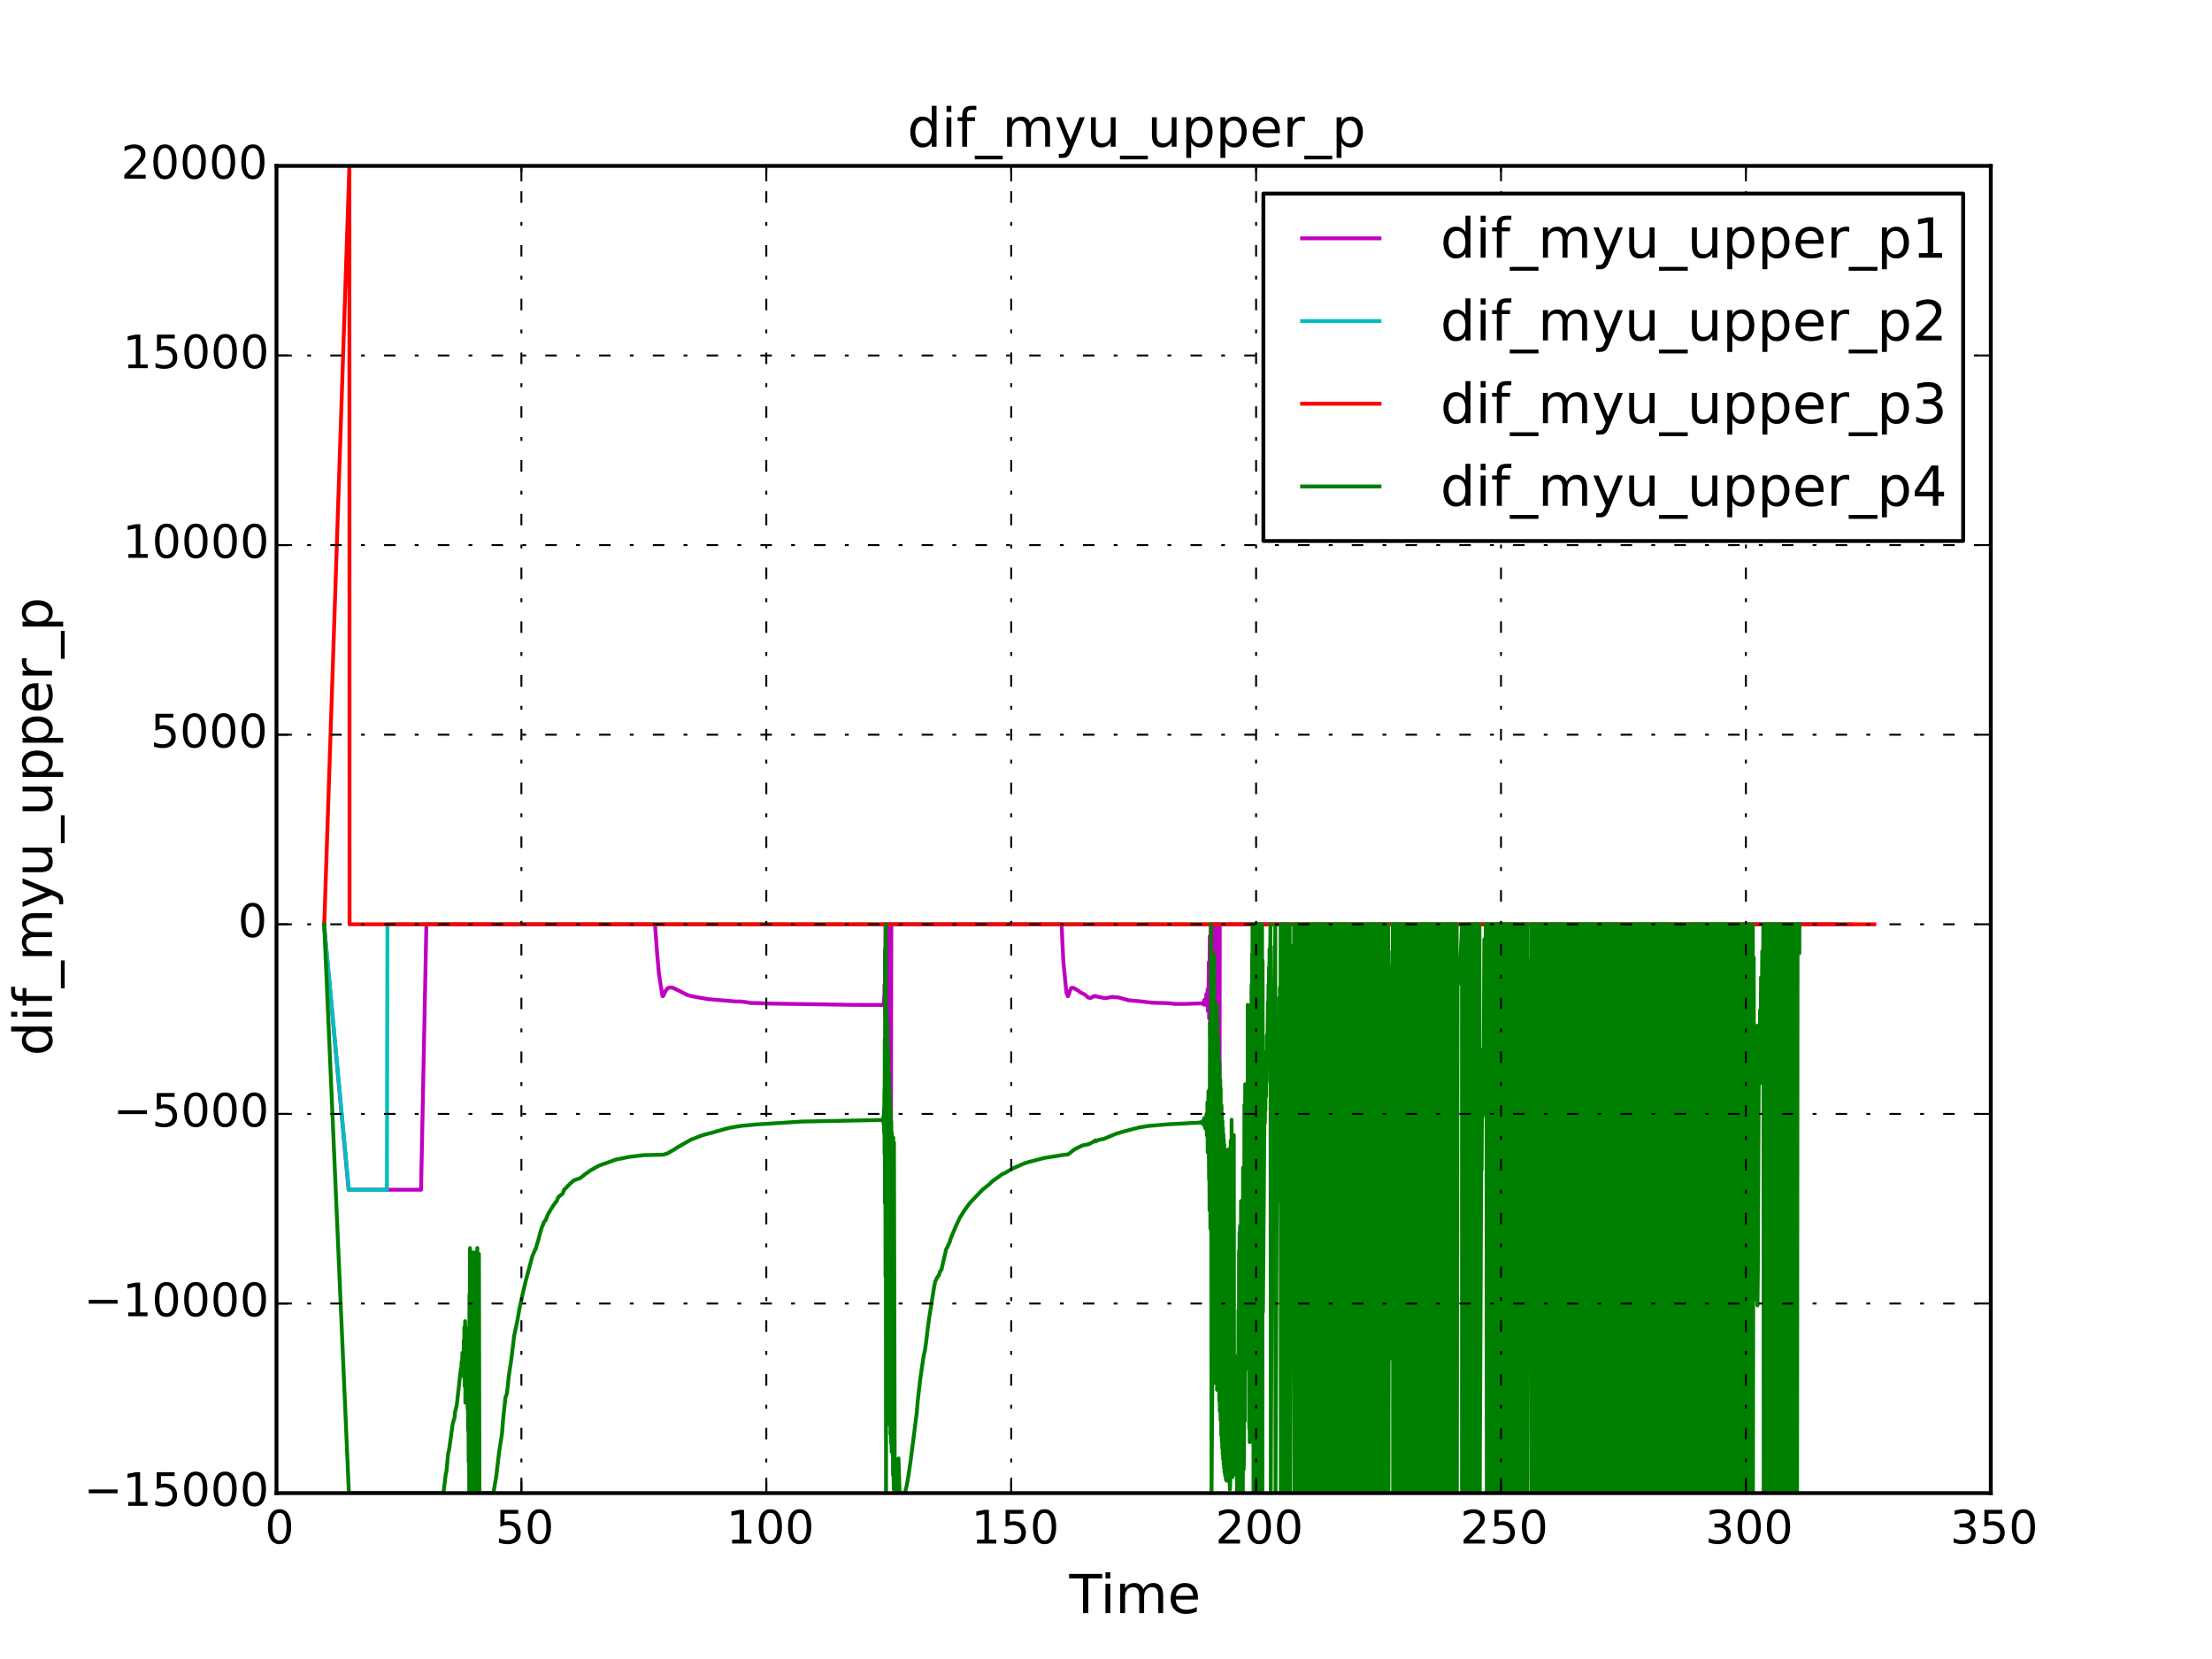 <?xml version="1.0" encoding="utf-8" standalone="no"?>
<!DOCTYPE svg PUBLIC "-//W3C//DTD SVG 1.1//EN"
  "http://www.w3.org/Graphics/SVG/1.1/DTD/svg11.dtd">
<!-- Created with matplotlib (http://matplotlib.org/) -->
<svg height="432pt" version="1.1" viewBox="0 0 576 432" width="576pt" xmlns="http://www.w3.org/2000/svg" xmlns:xlink="http://www.w3.org/1999/xlink">
 <defs>
  <style type="text/css">
*{stroke-linecap:butt;stroke-linejoin:round;}
  </style>
 </defs>
 <g id="figure_1">
  <g id="patch_1">
   <path d="
M0 432
L576 432
L576 0
L0 0
z
" style="fill:#ffffff;"/>
  </g>
  <g id="axes_1">
   <g id="patch_2">
    <path d="
M72 388.8
L518.4 388.8
L518.4 43.2
L72 43.2
z
" style="fill:#ffffff;"/>
   </g>
   <g id="line2d_1">
    <path clip-path="url(#p7ff5b81e1d)" d="
M84.372 240.686
L90.772 309.806
L109.642 309.806
L111.029 240.686
L170.551 240.719
L170.745 243.217
L171.083 247.881
L171.353 250.999
L171.603 253.701
L172.493 259.356
L172.633 259.41
L172.818 259.133
L173.23 258.159
L173.474 257.781
L173.973 257.252
L174.623 257.114
L175.294 257.253
L176.724 257.931
L178.942 259.077
L180.073 259.394
L181.18 259.604
L181.588 259.689
L184.155 260.119
L184.36 260.169
L187.203 260.416
L188.955 260.549
L191.733 260.805
L192.607 260.766
L193.985 260.915
L195.547 261.182
L197.367 261.199
L199.612 261.313
L222.472 261.667
L229.86 261.692
L230 261.408
L230.057 261.697
L230.116 260.942
L230.116 260.942
L230.116 260.942
L230.162 261.707
L230.22 259.707
L230.22 259.707
L230.22 259.707
L230.269 261.727
L230.33 256.422
L230.395 261.723
L230.46 247.599
L230.518 264.669
L230.579 240.686
L230.648 309.806
L230.716 240.686
L230.781 309.806
L230.841 240.686
L230.9 309.806
L230.963 240.686
L231.033 309.806
L231.093 240.686
L231.164 309.806
L231.308 240.686
L231.382 309.806
L231.456 240.686
L231.519 309.806
L231.584 240.686
L231.667 309.806
L231.74 240.686
L231.836 309.806
L231.906 240.686
L231.972 309.806
L232.101 240.686
L276.45 240.686
L276.627 245.053
L276.9 250.478
L277.704 258.57
L278.081 259.433
L278.225 259.171
L278.808 257.457
L279.095 257.216
L279.549 257.258
L280.754 257.953
L281.262 258.369
L281.978 258.726
L282.323 258.879
L282.643 259.106
L283.329 259.754
L283.953 259.887
L284.355 259.713
L284.733 259.425
L285.194 259.48
L285.287 259.344
L285.481 259.447
L286.188 259.633
L287.492 259.871
L288.011 259.917
L288.809 259.734
L289.682 259.591
L291.473 259.78
L293.702 260.438
L294.687 260.552
L296.611 260.702
L300.019 261.104
L304.089 261.214
L305.939 261.414
L308.317 261.423
L313.064 261.273
L313.178 261.187
L313.277 261.483
L313.353 260.994
L313.563 261.629
L313.629 260.342
L313.849 261.412
L313.934 261.345
L314.131 258.892
L314.24 261.752
L314.308 261.48
L314.375 261.55
L314.453 257.591
L314.523 263.235
L314.645 261.452
L314.775 250.573
L314.848 265.176
L315.03 243.762
L315.144 269.756
L315.312 240.686
L315.565 240.686
L315.63 301.228
L315.78 288.702
L316.069 240.686
L316.663 240.686
L316.709 309.806
L316.774 294.195
L316.876 240.686
L316.924 309.806
L317.035 307.134
L317.155 240.686
L317.237 309.806
L317.259 240.686
L317.402 240.686
L317.534 309.806
L317.621 240.686
L477.607 240.686
L477.607 240.686" style="fill:none;stroke:#bf00bf;stroke-linecap:square;"/>
   </g>
   <g id="line2d_2">
    <path clip-path="url(#p7ff5b81e1d)" d="
M84.383 240.686
L90.841 309.806
L100.748 309.806
L100.889 240.686
L481.997 240.686
L481.997 240.686" style="fill:none;stroke:#00bfbf;stroke-linecap:square;"/>
   </g>
   <g id="line2d_3">
    <path clip-path="url(#p7ff5b81e1d)" d="
M84.436 240.686
L90.98 43.2
L91.023 240.686
L488.069 240.686
L488.069 240.686" style="fill:none;stroke:#ff0000;stroke-linecap:square;"/>
   </g>
   <g id="line2d_4">
    <path clip-path="url(#p7ff5b81e1d)" d="
M84.419 240.686
L90.85 388.8
L115.444 388.8
L115.616 387.614
L116.067 383.905
L116.282 383.027
L116.655 378.764
L116.977 377.275
L117.915 370.524
L118.062 370.262
L118.099 369.916
L118.352 369.252
L118.513 367.614
L118.695 366.92
L118.96 365.72
L119.997 356.448
L120.093 357.467
L120.188 354.655
L120.241 357.022
L120.42 352.253
L120.636 357.274
L120.725 355.312
L120.757 349.059
L120.757 349.059
L120.757 349.059
L120.793 358.508
L120.853 353.325
L120.919 345.564
L120.996 360.928
L121.056 351.864
L121.115 344.023
L121.183 365.267
L121.241 349.374
L121.301 345.614
L121.359 347.864
L121.419 348.618
L121.621 358.726
L121.672 352.734
L121.757 366.905
L121.826 350.831
L121.883 372.482
L121.956 349.682
L122.035 380.624
L122.111 345.843
L122.18 388.8
L122.244 336.993
L122.312 388.8
L122.382 324.995
L122.484 388.8
L122.552 325.999
L122.626 388.8
L122.691 326.043
L122.796 388.8
L122.871 326.106
L122.971 388.8
L123.083 326.165
L123.132 388.8
L123.203 326.191
L123.281 388.8
L123.367 326.187
L123.433 388.8
L123.536 326.156
L123.681 388.8
L123.818 326.096
L123.901 328.891
L124.069 388.8
L124.192 388.8
L124.291 324.976
L124.405 388.8
L124.481 326.55
L124.533 388.8
L124.533 388.8
L124.533 388.8
L124.589 326.543
L124.639 388.8
L124.716 326.529
L124.853 388.8
L128.49 388.8
L128.616 388.006
L129.224 384.446
L129.929 378.403
L130.724 373.268
L130.981 369.913
L131.604 363.96
L131.998 362.872
L132.219 360.914
L132.497 358.271
L132.925 355.453
L133.16 353.818
L133.907 347.687
L134.174 346.475
L134.37 345.548
L134.781 343.614
L135.188 341.182
L136.071 337.069
L136.81 333.928
L138.625 327.099
L139.347 325.424
L139.465 325.32
L139.895 323.769
L140.062 323.347
L140.692 320.935
L140.849 320.367
L141.289 319.096
L141.398 319.017
L141.638 318.244
L141.819 317.962
L142.045 317.816
L142.639 316.332
L143.533 314.758
L144.017 313.998
L144.721 313.023
L144.926 312.834
L145.388 311.719
L146.517 310.808
L146.909 309.784
L147.702 309.023
L147.847 308.821
L148.174 308.505
L148.498 308.209
L149.43 307.346
L149.903 307.2
L150.444 307.001
L151.124 306.76
L151.25 306.655
L151.708 306.3
L152.455 305.69
L152.949 305.356
L153.857 304.713
L155.223 303.947
L155.929 303.543
L156.604 303.309
L157.052 303.121
L157.584 302.964
L158.729 302.553
L159.195 302.392
L160.222 301.99
L163.842 301.251
L167.633 300.795
L172.664 300.689
L173.735 300.365
L173.921 300.27
L174.67 299.85
L175.596 299.309
L176.364 298.797
L179.926 296.755
L180.954 296.37
L182.836 295.635
L184.228 295.248
L185.065 295.048
L188.873 293.966
L189.956 293.685
L191.388 293.434
L193.25 293.143
L195.46 292.951
L196.885 292.806
L208.874 292.046
L229.636 291.646
L229.716 291.776
L229.864 291.544
L229.901 291.888
L229.954 291.276
L230.024 292.187
L230.064 290.568
L230.138 292.976
L230.191 288.693
L230.226 295.044
L230.305 283.704
L230.335 300.357
L230.335 300.357
L230.335 300.357
L230.39 270.598
L230.434 313.344
L230.505 246.931
L230.587 332.368
L230.654 240.686
L230.722 388.8
L230.776 263.284
L230.824 354.123
L230.911 264.575
L230.954 356.938
L231.011 266.513
L231.097 359.825
L231.141 270.402
L231.293 362.698
L231.336 274.086
L231.434 365.539
L231.5 279.364
L231.561 368.314
L231.626 282.649
L231.703 370.98
L231.781 285.95
L231.882 373.459
L231.968 289.09
L232.018 375.835
L232.085 292.085
L232.185 378.103
L232.251 294.944
L232.541 384.123
L232.594 296.212
L232.651 381.399
L232.735 387.78
L232.79 297.522
L232.994 388.8
L233.086 386.632
L233.172 388.512
L233.247 384.694
L233.343 388.343
L233.42 382.869
L233.67 388.625
L233.77 381.148
L233.818 382.966
L233.883 388.8
L233.973 379.775
L234.245 388.8
L234.277 388.8
L234.367 388.529
L234.514 388.8
L235.644 388.714
L236.142 386.66
L236.542 384.359
L237.072 380.748
L238.716 367.957
L238.963 364.889
L239.572 359.595
L240.036 356.299
L240.507 353.185
L240.922 351.207
L241.241 348.837
L241.5 346.577
L241.954 343.176
L242.379 340.521
L243.254 335.037
L243.567 333.585
L243.842 333.072
L244.041 332.634
L244.525 332.01
L244.809 331.016
L245.136 330.692
L245.253 330.198
L246.348 325.402
L246.736 324.613
L246.962 324.165
L247.349 323.29
L247.599 322.391
L249.008 319.074
L249.894 317.183
L251.077 315.276
L252.489 313.312
L255.776 309.854
L257.439 308.53
L257.862 308.113
L258.363 307.637
L261.032 305.715
L261.534 305.529
L261.806 305.364
L264.037 304.105
L264.531 303.924
L266.609 302.997
L267.217 302.781
L267.731 302.622
L271.941 301.528
L276.595 300.786
L278.186 300.584
L279.234 299.724
L279.86 299.257
L281.649 298.37
L281.81 298.285
L283.432 297.956
L283.607 297.871
L283.891 297.767
L284.935 297.183
L285.187 297.16
L285.25 296.929
L285.36 297.232
L285.463 296.997
L285.511 297.081
L285.936 296.893
L286.725 296.686
L287.401 296.575
L290.454 295.296
L290.936 295.134
L292.616 294.64
L296.58 293.596
L299.01 293.199
L304.3 292.748
L308.926 292.516
L309.791 292.455
L312.261 292.341
L312.593 292.234
L312.695 292.395
L312.85 292.195
L312.94 292.469
L313.014 292.097
L313.238 292.524
L313.308 291.753
L313.397 292.824
L313.541 292.353
L313.591 291.148
L313.766 293.671
L313.902 291.654
L314.067 294.069
L314.178 290.027
L314.281 295.673
L314.339 293.316
L314.418 286.986
L314.487 300.08
L314.672 284.229
L314.844 307.222
L314.861 283.795
L314.888 290.984
L314.963 315.155
L315.078 266.216
L315.177 319.888
L315.284 316.72
L315.344 240.686
L315.485 388.8
L315.668 363.117
L315.845 263.208
L316.114 248.523
L316.281 353.641
L316.427 360.099
L316.606 356.398
L316.701 357.271
L316.755 351.774
L316.82 261.599
L316.82 261.599
L316.82 261.599
L316.915 361.92
L316.971 264.324
L317.079 360.126
L317.21 270.02
L317.27 361.916
L317.318 274.035
L317.491 364.811
L317.565 276.742
L317.64 367.527
L317.744 281.187
L317.827 369.784
L317.861 283.372
L317.861 283.372
L317.861 283.372
L318.009 373.74
L318.08 287.84
L318.149 375.452
L318.19 289.902
L318.266 377.065
L318.318 291.85
L318.318 291.85
L318.318 291.85
L318.373 378.572
L318.442 293.664
L318.499 379.963
L318.573 295.33
L318.627 381.227
L318.688 296.827
L318.751 382.35
L318.816 298.139
L318.87 383.322
L318.925 299.249
L318.994 384.131
L319.048 300.14
L319.048 300.14
L319.048 300.14
L319.211 385.222
L319.284 301.214
L319.342 385.487
L319.403 301.372
L319.456 385.556
L319.578 301.263
L319.63 385.422
L319.691 300.878
L319.757 385.082
L319.812 300.206
L319.876 384.532
L319.927 299.239
L320.094 383.792
L320.273 387.829
L320.343 386.366
L320.474 297.042
L320.626 383.817
L320.705 291.575
L320.813 379.296
L320.942 384.633
L321.203 383.291
L321.283 295.566
L321.354 378.111
L321.677 377.821
L321.757 381.502
L321.852 369.808
L321.92 383.951
L321.976 374.662
L322.058 362.434
L322.115 388.8
L322.185 366.892
L322.265 388.8
L322.337 352.852
L322.415 388.8
L322.492 341.081
L322.575 388.8
L322.64 325.65
L322.696 388.8
L322.77 320.933
L322.834 388.8
L322.902 319.229
L323.02 388.8
L323.153 312.753
L323.378 315.388
L323.476 318.46
L323.634 388.8
L323.679 304.062
L323.73 382.32
L323.854 382.607
L323.945 379.161
L324.034 287.776
L324.148 369.996
L324.244 282.332
L324.581 323.072
L324.657 293.646
L324.795 353.838
L324.853 342.338
L324.914 261.653
L324.981 356.507
L325.034 330.094
L325.118 276.609
L325.295 371.961
L325.364 288.087
L325.426 375.535
L325.504 280.206
L325.549 368.147
L325.627 272.655
L325.7 362.065
L325.77 264.56
L325.818 355.895
L325.899 256.53
L325.964 349.693
L326.034 248.465
L326.098 343.471
L326.15 240.686
L326.234 337.215
L326.289 240.686
L326.412 388.8
L326.472 257.297
L326.533 348.422
L326.596 247.605
L326.73 341.431
L326.836 240.686
L326.91 388.8
L326.981 258.51
L327.062 349.078
L327.157 247.606
L327.21 341.174
L327.282 240.686
L327.339 388.8
L327.398 257.11
L327.488 347.712
L327.546 245.271
L327.621 339.118
L327.677 240.686
L327.73 388.8
L327.873 254.655
L327.917 345.535
L327.917 345.535
L327.917 345.535
L328.037 240.686
L328.08 388.8
L328.192 251.839
L328.23 343.091
L328.23 343.091
L328.23 343.091
L328.273 240.686
L328.355 388.8
L328.42 255.806
L328.518 346.53
L328.638 240.686
L328.724 388.8
L328.78 250.098
L328.865 341.642
L329.298 284.472
L329.372 292.36
L329.447 281.297
L329.514 289.164
L329.569 277.678
L329.68 285.531
L329.752 273.735
L329.816 281.66
L329.888 269.596
L329.976 277.608
L330.17 260.896
L330.233 269.148
L330.309 256.399
L330.375 264.787
L330.443 251.826
L330.516 260.358
L330.581 247.186
L330.646 255.868
L330.829 240.686
L330.909 388.8
L330.976 371.718
L331.376 281.4
L331.445 287.198
L331.648 261.002
L331.724 268.765
L331.941 246.405
L332.004 255.084
L332.081 240.686
L332.147 388.8
L332.217 372.62
L332.49 303.914
L332.645 312.864
L332.804 278.392
L332.948 297.225
L333.07 288.55
L333.106 259.759
L333.155 276.414
L333.217 299.014
L333.288 257.139
L333.364 287.001
L333.408 285.652
L333.486 240.686
L333.523 388.8
L333.589 271.664
L333.78 240.686
L333.825 342.523
L333.906 240.686
L333.998 388.8
L334.06 275.311
L334.109 336.163
L334.171 328.065
L334.307 240.686
L334.431 388.8
L334.503 355.76
L334.542 348.638
L334.579 243.314
L334.681 327.016
L334.727 304.953
L334.767 240.686
L334.848 388.8
L335.066 260.946
L335.13 351.815
L335.18 278.552
L335.232 252.385
L335.308 340.953
L335.347 240.686
L335.425 388.8
L335.47 379.521
L335.556 280.119
L335.615 335.5
L335.696 318.78
L335.824 240.686
L335.953 388.8
L336.139 334.131
L336.237 265.417
L336.471 309.406
L336.593 287.155
L336.695 296.885
L336.745 246.191
L336.841 316.671
L336.979 240.686
L337.094 388.8
L337.148 240.686
L337.252 388.8
L337.327 245.961
L337.419 335.031
L337.501 240.686
L337.615 388.8
L337.715 241.673
L337.779 333.217
L337.857 240.686
L337.95 388.8
L338.048 240.686
L338.126 332.425
L338.24 240.686
L338.29 388.8
L338.385 240.686
L338.439 388.8
L338.531 252.568
L338.658 340.511
L338.775 240.686
L338.848 388.8
L338.929 245.344
L339.007 336.126
L339.081 240.686
L339.178 388.8
L339.238 242.661
L339.321 334.035
L339.397 240.686
L339.477 388.8
L339.582 241.318
L339.671 332.982
L339.75 240.686
L339.838 388.8
L339.918 240.686
L339.999 332.441
L340.092 240.686
L340.179 388.8
L340.358 240.686
L340.52 332.153
L340.547 240.686
L340.635 388.8
L340.767 240.686
L340.933 240.686
L340.992 388.8
L341.08 249.019
L341.149 338.369
L341.288 240.686
L341.326 388.8
L341.403 251.239
L341.47 332.708
L341.549 240.686
L341.624 388.8
L341.7 241.858
L341.772 333.122
L341.847 240.686
L341.932 388.8
L342 247.644
L342.098 338.128
L342.184 240.686
L342.258 388.8
L342.345 251.684
L342.421 332.675
L342.515 240.686
L342.569 388.8
L342.64 241.813
L342.718 332.913
L342.849 240.686
L342.921 388.8
L343.001 247.563
L343.057 338.226
L343.234 240.686
L343.357 388.8
L343.467 251.643
L343.577 332.636
L343.679 330.151
L343.728 240.686
L343.776 388.8
L343.834 350.495
L343.879 259.133
L343.919 337.716
L344.027 253.136
L344.068 332.646
L344.129 260.296
L344.187 253.137
L344.228 333.909
L344.228 333.909
L344.228 333.909
L344.29 240.686
L344.328 388.8
L344.379 372.374
L344.431 272.968
L344.49 339.452
L344.598 265.182
L344.66 347.27
L344.721 240.686
L344.769 388.8
L344.834 386.371
L344.915 272.596
L344.976 338.304
L345.062 307.513
L345.101 249.112
L345.187 330.482
L345.342 246.431
L345.408 332.735
L345.507 240.686
L345.595 388.8
L345.671 372.027
L345.739 272.399
L345.837 330.755
L345.928 307.938
L346.035 240.686
L346.177 388.8
L346.213 291.386
L346.348 260.069
L346.433 344.341
L346.512 248.517
L346.718 243.604
L346.878 244.619
L346.932 333.131
L347.016 240.686
L347.052 388.8
L347.138 343.957
L347.223 329.049
L347.285 240.686
L347.322 388.8
L347.382 241.707
L347.436 332.827
L347.5 240.686
L347.556 388.8
L347.604 246.246
L347.658 335.945
L347.739 240.686
L347.806 388.8
L347.876 245.681
L347.932 329.43
L348.003 240.686
L348.052 388.8
L348.118 240.686
L348.174 388.8
L348.217 253.21
L348.28 337.576
L348.379 240.686
L348.458 388.8
L348.533 252.001
L348.638 341.824
L348.685 240.686
L348.793 388.8
L348.973 240.686
L349.031 388.8
L349.167 252.858
L349.208 345.346
L349.208 345.346
L349.208 345.346
L349.257 241.307
L349.296 249.912
L349.374 328.584
L349.422 240.686
L349.472 388.8
L349.547 364.158
L349.585 266.688
L349.676 335.186
L349.715 283.72
L349.849 260.165
L349.922 338.138
L350.144 240.686
L350.288 388.8
L350.344 374.609
L350.469 369.526
L350.576 263.797
L350.632 330.817
L350.678 296.457
L350.73 240.686
L350.79 388.8
L350.925 258.188
L351.004 348.375
L351.137 243.266
L351.205 340.612
L351.277 240.686
L351.356 388.8
L351.456 378.688
L351.504 279.321
L351.674 334.978
L351.748 319.464
L351.777 240.686
L351.836 388.8
L351.899 311.555
L351.986 268.239
L352.046 346.783
L352.134 243.851
L352.197 329.726
L352.267 240.686
L352.344 388.8
L352.413 247.239
L352.51 331.125
L352.554 240.686
L352.639 388.8
L352.702 248.393
L352.778 332.173
L352.869 240.686
L352.93 388.8
L353.017 248.995
L353.078 332.636
L353.179 240.686
L353.242 388.8
L353.312 249.27
L353.372 332.845
L353.443 240.686
L353.561 388.8
L353.746 240.686
L353.836 388.8
L353.895 271.812
L353.979 340.62
L354.148 240.686
L354.305 240.686
L354.418 382.599
L354.471 292.262
L354.528 318.065
L354.594 334.742
L354.671 240.686
L354.726 388.8
L354.783 344.121
L354.838 241.563
L354.891 330.074
L355.025 240.686
L355.089 388.8
L355.217 247.817
L355.28 344.43
L355.402 240.686
L355.477 388.8
L355.624 240.686
L355.717 388.8
L355.955 242.452
L356.205 345.999
L356.287 240.686
L356.334 330.368
L356.381 329.954
L356.449 240.686
L356.507 388.8
L356.591 329.589
L356.659 260.377
L356.711 342.65
L356.767 248.068
L356.829 252.959
L356.889 342.179
L356.96 240.686
L357.032 388.8
L357.101 376.292
L357.189 262.073
L357.256 331.489
L357.325 319.737
L357.401 240.686
L357.506 388.8
L357.66 248.602
L357.726 334.294
L357.923 259.833
L358.112 342.038
L358.12 240.686
L358.12 240.686
L358.12 240.686
L358.171 388.8
L358.291 380.898
L358.599 266.04
L358.642 333.576
L358.72 322.618
L358.849 240.686
L358.862 388.8
L358.92 340.415
L358.967 256.552
L359.067 257.37
L359.123 333.325
L359.166 240.686
L359.166 240.686
L359.166 240.686
L359.202 388.8
L359.332 385.892
L359.456 377.457
L359.641 240.686
L359.727 388.8
L359.802 245.868
L359.851 338.338
L359.988 240.686
L360.218 240.686
L360.276 388.8
L360.334 282.463
L360.397 351.313
L360.463 336.837
L360.525 240.686
L360.589 388.8
L360.645 322.332
L360.723 279.93
L360.796 353.939
L360.921 263.118
L360.99 353.582
L361.059 242.021
L361.127 261.208
L361.249 325.964
L361.474 240.686
L361.552 388.8
L361.681 298.472
L361.774 353.939
L361.906 327.562
L361.996 331.196
L362.038 251.742
L362.14 340.484
L362.272 265.853
L362.34 270.455
L362.4 269.807
L362.459 277.849
L362.549 247.687
L362.607 288.893
L362.697 240.686
L362.765 388.8
L362.846 240.686
L362.907 388.8
L363.078 250.662
L363.132 338.935
L363.132 338.935
L363.132 338.935
L363.172 240.686
L363.265 388.8
L363.332 253.045
L363.399 343.114
L363.502 240.686
L363.56 388.8
L363.634 256.048
L363.762 337.182
L363.955 240.686
L363.986 388.8
L364.041 246.438
L364.081 249.727
L364.136 339.906
L364.136 339.906
L364.136 339.906
L364.171 240.686
L364.171 240.686
L364.171 240.686
L364.205 388.8
L364.242 376.679
L364.311 264.559
L364.365 334.616
L364.524 275.405
L364.561 331.114
L364.561 331.114
L364.561 331.114
L364.603 240.686
L364.657 388.8
L364.706 242.033
L364.754 333.183
L364.829 240.686
L364.867 388.8
L364.927 249.355
L364.974 339.959
L364.974 339.959
L364.974 339.959
L365.024 240.686
L365.103 388.8
L365.129 254.192
L365.203 335.247
L365.245 240.686
L365.342 388.8
L365.489 240.686
L365.599 388.8
L365.761 240.686
L365.812 388.8
L365.892 335.493
L365.989 240.686
L366.068 388.8
L366.154 244.909
L366.201 335.653
L366.271 240.686
L366.331 388.8
L366.428 250.419
L366.485 340.703
L366.55 240.686
L366.625 388.8
L366.666 254.288
L366.722 335.166
L366.784 240.686
L366.853 388.8
L366.918 244.51
L366.989 335.295
L367.054 240.686
L367.118 388.8
L367.191 250.029
L367.266 340.363
L367.319 240.686
L367.392 388.8
L367.476 253.917
L367.549 334.809
L367.607 240.686
L367.687 388.8
L367.737 244.113
L367.812 334.943
L367.894 240.686
L367.978 388.8
L368.026 249.661
L368.091 340.044
L368.167 240.686
L368.284 388.8
L368.342 253.575
L368.392 334.482
L368.466 240.686
L368.547 388.8
L368.598 243.755
L368.654 334.625
L368.745 240.686
L368.824 388.8
L368.883 249.331
L368.958 339.758
L369.024 240.686
L369.097 388.8
L369.164 253.27
L369.248 341.732
L369.307 240.686
L369.402 325.472
L369.469 240.686
L369.542 388.8
L369.613 240.686
L369.68 388.8
L369.724 260.088
L369.798 338.638
L369.863 240.686
L369.911 388.8
L369.991 245.84
L370.048 336.396
L370.123 240.686
L370.186 388.8
L370.253 250.149
L370.318 340.524
L370.378 240.686
L370.435 388.8
L370.53 253.145
L370.596 334.331
L370.746 240.686
L370.846 388.8
L370.995 240.686
L371.128 388.8
L371.185 349.956
L371.276 257.403
L371.333 344.65
L371.463 268.681
L371.515 351.641
L371.571 240.686
L371.623 388.8
L371.705 387.22
L371.755 273.9
L371.818 339.678
L371.871 332.971
L371.939 240.686
L372.02 388.8
L372.057 351.53
L372.132 247.768
L372.18 336.205
L372.254 306.807
L372.337 240.686
L372.413 388.8
L372.473 306.656
L372.547 262.375
L372.603 349.747
L372.732 253.405
L372.804 345.508
L372.93 240.686
L372.996 388.8
L373.123 240.686
L373.197 388.8
L373.325 246.785
L373.392 346.282
L373.547 240.686
L373.607 388.8
L373.736 240.686
L374.185 343.147
L374.257 240.686
L374.301 388.8
L374.431 360.589
L374.587 240.686
L374.804 388.8
L374.864 240.686
L374.952 388.8
L375.001 254.175
L375.085 333.696
L375.288 240.686
L375.347 388.8
L375.548 240.686
L375.604 388.8
L375.677 276.203
L375.76 337.662
L375.849 240.686
L375.967 388.8
L376.058 256.773
L376.14 335.816
L376.2 240.686
L376.262 388.8
L376.337 248.645
L376.431 330.926
L376.493 240.686
L376.588 388.8
L376.652 245.076
L376.725 328.351
L376.798 240.686
L376.864 388.8
L376.977 243.624
L377.046 327.272
L377.126 240.686
L377.187 388.8
L377.266 243.089
L377.328 326.909
L377.401 240.686
L377.483 388.8
L377.551 242.997
L377.703 326.889
L377.774 240.686
L377.859 388.8
L377.925 243.112
L378.009 327.029
L378.085 240.686
L378.147 388.8
L378.229 240.686
L378.323 388.8
L378.368 255.28
L378.481 333.825
L378.557 240.686
L378.63 388.8
L378.802 240.686
L378.97 388.8
L378.989 362.775
L379.181 240.686
L379.32 240.686
L379.361 388.8
L379.552 251.806
L379.787 256.204
L379.882 253.773
L380.021 254.383
L380.15 253.637
L380.697 240.686
L380.706 388.8
L380.762 280.761
L380.844 252.656
L380.879 254.081
L380.956 252.347
L381.051 245.92
L381.189 266.008
L381.233 258.462
L381.418 240.686
L381.551 388.8
L381.664 275.615
L381.73 347.979
L381.797 240.686
L381.879 388.8
L381.952 252.85
L382.019 342.858
L382.09 240.686
L382.224 388.8
L382.298 248.173
L382.372 337.686
L382.478 240.686
L382.573 388.8
L382.665 242.083
L382.728 333.568
L382.847 240.686
L382.955 388.8
L383.038 240.686
L383.126 388.8
L383.243 251.344
L383.311 339.612
L383.388 240.686
L383.473 388.8
L383.542 253.16
L383.632 343.11
L383.705 240.686
L383.763 388.8
L383.891 255.783
L383.968 336.859
L384.032 240.686
L384.157 388.8
L384.356 245.795
L384.599 240.686
L384.657 388.8
L384.677 263.726
L384.753 240.686
L384.772 388.8
L385.021 244.642
L385.123 241.559
L385.189 249.603
L385.252 240.686
L385.329 388.8
L385.376 374.385
L385.458 360.132
L385.611 324.077
L385.715 299.749
L385.815 304.752
L385.917 284.948
L386.019 290.841
L386.158 273.205
L386.347 280.877
L386.505 244.592
L386.657 290.066
L386.898 240.686
L387.054 240.686
L387.161 388.8
L387.172 367.284
L387.228 271.516
L387.305 329.415
L387.439 260.41
L387.566 332.294
L387.616 240.686
L387.724 388.8
L387.793 367.02
L387.824 267.972
L387.929 273.447
L387.981 259.441
L388.039 335.423
L388.189 240.686
L388.362 388.8
L388.393 358.379
L388.541 246.049
L388.596 246.305
L388.629 328.607
L388.629 328.607
L388.629 328.607
L388.696 240.686
L388.824 388.8
L388.936 355.981
L388.992 259.666
L389.045 311.708
L389.117 240.686
L389.184 388.8
L389.267 240.686
L389.319 388.8
L389.372 249.406
L389.424 330.427
L389.487 240.686
L389.539 388.8
L389.707 240.686
L389.766 388.8
L389.938 240.686
L389.994 388.8
L390.054 241.968
L390.118 326.134
L390.177 240.686
L390.232 388.8
L390.298 241.969
L390.369 326.209
L390.423 240.686
L390.466 388.8
L390.554 242.197
L390.601 326.456
L390.702 240.686
L390.77 388.8
L390.818 242.524
L390.887 326.779
L390.947 240.686
L391.015 388.8
L391.078 242.888
L391.142 327.127
L391.209 240.686
L391.277 388.8
L391.334 243.261
L391.402 327.478
L391.469 240.686
L391.526 388.8
L391.589 243.627
L391.665 327.821
L391.714 240.686
L391.775 388.8
L391.948 240.686
L392.009 388.8
L392.081 244.318
L392.142 328.466
L392.211 240.686
L392.276 388.8
L392.325 244.638
L392.385 328.765
L392.452 240.686
L392.525 388.8
L392.591 244.943
L392.647 329.048
L392.724 240.686
L392.772 388.8
L392.838 245.231
L392.9 329.316
L392.963 240.686
L393.036 388.8
L393.104 245.504
L393.15 329.57
L393.228 240.686
L393.277 388.8
L393.336 245.762
L393.404 329.81
L393.459 240.686
L393.525 388.8
L393.634 246.006
L393.723 330.037
L393.776 240.686
L393.837 388.8
L393.968 246.237
L394.039 330.252
L394.092 240.686
L394.148 388.8
L394.202 246.455
L394.257 330.456
L394.257 330.456
L394.257 330.456
L394.309 240.686
L394.373 388.8
L394.43 246.662
L394.49 330.648
L394.549 240.686
L394.603 388.8
L394.661 246.858
L394.73 330.83
L394.793 240.686
L394.849 388.8
L394.917 247.043
L394.965 331.002
L395.041 240.686
L395.086 388.8
L395.155 247.217
L395.227 331.165
L395.283 240.686
L395.339 388.8
L395.399 247.383
L395.452 331.319
L395.531 240.686
L395.609 388.8
L395.662 247.539
L395.716 331.465
L395.819 240.686
L395.878 388.8
L395.939 247.687
L396.008 331.602
L396.062 240.686
L396.128 388.8
L396.293 240.686
L396.361 388.8
L396.412 247.96
L396.54 331.856
L396.661 240.686
L396.995 240.686
L397.028 388.8
L397.082 336.176
L397.208 260.45
L397.344 346.525
L397.467 240.686
L397.652 240.686
L397.673 388.8
L397.737 361.339
L397.88 271.902
L398.079 346.31
L398.144 325.242
L398.257 329.557
L398.32 250.012
L398.506 354.832
L398.567 252.043
L398.62 337.722
L398.707 240.686
L398.767 388.8
L398.825 246.682
L398.888 337.33
L398.958 240.686
L399.018 388.8
L399.073 252.265
L399.156 342.534
L399.216 240.686
L399.305 388.8
L399.396 255.79
L399.465 337.034
L399.606 240.686
L399.828 240.686
L399.967 388.8
L400.159 266.914
L400.215 352.013
L400.353 277.174
L400.43 350.231
L400.554 249.063
L400.611 285.427
L400.67 240.686
L400.723 388.8
L400.932 240.686
L401.079 388.8
L401.18 246.64
L401.308 339.286
L401.395 240.686
L401.43 388.8
L401.465 377.621
L401.515 270.899
L401.574 332.896
L401.676 248.114
L401.753 331.006
L401.799 261.953
L401.876 244.849
L401.937 334.722
L401.937 334.722
L401.937 334.722
L401.974 240.686
L402.042 388.8
L402.091 374.715
L402.155 275.913
L402.217 334.677
L402.279 316.403
L402.332 240.686
L402.407 388.8
L402.452 306.855
L402.535 260.413
L402.589 348.905
L402.66 251.642
L402.72 259.831
L402.799 337.753
L402.859 240.686
L402.954 388.8
L402.997 357.595
L403.082 256.552
L403.15 335.738
L403.2 281.944
L403.26 260.229
L403.324 342.836
L403.409 240.686
L403.517 388.8
L403.538 385.931
L403.594 272.305
L403.652 338.07
L403.755 331.071
L403.812 240.686
L403.886 388.8
L403.935 350.9
L404.007 247.917
L404.045 336.453
L404.148 306.48
L404.251 240.686
L404.296 388.8
L404.357 306.204
L404.404 263.305
L404.465 350.824
L404.465 350.824
L404.465 350.824
L404.567 254.8
L404.601 346.781
L404.601 346.781
L404.601 346.781
L404.673 242.84
L404.732 328.123
L404.732 328.123
L404.732 328.123
L404.782 240.686
L404.846 388.8
L404.918 240.686
L404.989 388.8
L405.176 240.686
L405.242 388.8
L405.298 248.098
L405.355 338.146
L405.416 240.686
L405.462 388.8
L405.533 252.104
L405.598 342.053
L405.66 240.686
L405.734 388.8
L405.799 255.235
L405.856 335.952
L405.94 240.686
L405.993 388.8
L406.086 245.112
L406.153 335.79
L406.225 240.686
L406.375 388.8
L406.524 258.875
L406.591 345.864
L406.676 252.846
L406.735 343.456
L406.806 240.686
L406.868 388.8
L406.959 255.838
L407.026 336.262
L407.085 240.686
L407.161 388.8
L407.232 245.281
L407.337 335.901
L407.415 240.686
L407.497 388.8
L407.591 250.459
L407.707 340.711
L407.794 240.686
L407.877 388.8
L407.979 253.581
L408.097 334.737
L408.187 240.686
L408.298 388.8
L408.426 243.501
L408.512 334.58
L408.616 240.686
L408.717 388.8
L408.808 249.051
L408.905 339.677
L409.009 240.686
L409.082 388.8
L409.183 252.655
L409.274 333.971
L409.349 240.686
L409.498 388.8
L409.69 240.686
L409.756 388.8
L409.87 248.614
L410.124 339.306
L410.191 240.686
L410.191 240.686
L410.191 240.686
L410.217 388.8
L410.26 252.89
L410.315 242.542
L410.396 334.332
L410.438 240.686
L410.489 388.8
L410.538 382
L410.605 281.62
L410.66 340.34
L410.791 263.725
L410.856 346.238
L410.912 240.686
L410.971 388.8
L411.148 240.686
L411.307 388.8
L411.364 250.535
L411.431 338.448
L411.495 240.686
L411.563 388.8
L411.642 241.932
L411.707 332.995
L411.764 240.686
L411.879 388.8
L411.933 240.686
L412.032 250.599
L412.09 338.578
L412.154 240.686
L412.257 388.8
L412.312 242.453
L412.433 333.78
L412.493 240.686
L412.539 388.8
L412.618 240.686
L412.686 388.8
L412.742 251.079
L412.798 339.347
L412.87 240.686
L412.922 388.8
L412.978 243.046
L413.032 334.28
L413.093 240.686
L413.143 388.8
L413.203 240.686
L413.258 388.8
L413.314 251.45
L413.394 339.686
L413.446 240.686
L413.505 388.8
L413.555 243.43
L413.611 334.617
L413.757 240.686
L413.834 388.8
L413.886 355.608
L413.954 246.96
L414.053 329.016
L414.106 311.491
L414.157 240.686
L414.21 388.8
L414.273 240.686
L414.408 388.8
L414.548 240.686
L414.594 388.8
L414.643 242.766
L414.707 334.172
L414.757 240.686
L414.83 388.8
L414.893 240.686
L414.991 332.254
L415.105 240.686
L415.262 388.8
L415.293 251.331
L415.377 339.652
L415.428 240.686
L415.5 388.8
L415.57 243.799
L415.618 334.991
L415.854 240.686
L415.914 388.8
L416.088 240.686
L416.14 388.8
L416.195 250.655
L416.255 253.945
L416.327 334.116
L416.437 240.686
L416.508 388.8
L416.589 241.838
L416.643 253.335
L416.713 324.365
L416.876 240.686
L416.946 388.8
L417.037 240.686
L417.141 388.8
L417.262 347.729
L417.44 240.686
L417.515 388.8
L417.566 325.349
L417.682 282.151
L417.731 354.248
L417.802 264.648
L417.846 277.144
L417.9 344.739
L417.96 240.686
L418.02 388.8
L418.094 360.713
L418.264 251.562
L418.33 342.957
L418.377 240.686
L418.442 388.8
L418.498 255.008
L418.549 335.942
L418.625 240.686
L418.68 388.8
L418.739 244.898
L418.806 335.814
L418.862 240.686
L418.907 388.8
L418.962 250.341
L419.011 340.804
L419.09 240.686
L419.138 388.8
L419.19 253.831
L419.272 335.106
L419.331 240.686
L419.396 388.8
L419.559 240.686
L419.635 388.8
L419.732 249.76
L419.794 340.308
L420.018 240.686
L420.085 388.8
L420.195 240.686
L420.253 388.8
L420.391 240.841
L420.453 342.449
L420.595 240.686
L420.664 388.8
L420.721 260.715
L420.786 345.829
L420.948 240.686
L421.019 388.8
L421.075 240.686
L421.158 388.8
L421.333 240.686
L421.385 388.8
L421.434 245.45
L421.495 335.709
L421.549 240.686
L421.618 388.8
L421.669 249.29
L421.754 339.579
L421.813 240.686
L421.879 388.8
L422.064 252.445
L422.16 333.247
L422.232 330.703
L422.275 240.686
L422.337 388.8
L422.405 352.098
L422.489 247.219
L422.543 335.766
L422.683 306.794
L422.73 240.686
L422.788 388.8
L422.856 345.537
L422.975 240.686
L423.205 388.8
L423.287 240.686
L423.317 388.8
L423.357 261.25
L423.435 240.686
L423.466 388.8
L423.511 265.912
L423.62 256.823
L423.658 257.483
L423.698 345.169
L423.698 345.169
L423.698 345.169
L423.742 242.302
L423.853 254.27
L423.895 240.686
L423.925 388.8
L423.976 258.837
L424.031 251.278
L424.103 347.84
L424.103 347.84
L424.103 347.84
L424.132 246.233
L424.166 248.476
L424.221 342.075
L424.293 240.686
L424.365 388.8
L424.394 376.96
L424.45 278.586
L424.498 337.397
L424.554 322.389
L424.599 240.686
L424.653 388.8
L424.7 337.435
L424.814 262.723
L424.902 347.08
L425.007 345.268
L425.073 259.147
L425.158 263.876
L425.193 346.807
L425.263 240.686
L425.363 388.8
L425.405 368.85
L425.454 272.835
L425.54 316.846
L425.591 240.686
L425.629 388.8
L425.691 271.4
L425.737 352.346
L425.737 352.346
L425.737 352.346
L425.818 257.005
L425.874 349.877
L425.874 349.877
L425.874 349.877
L425.911 240.686
L425.911 240.686
L425.911 240.686
L425.948 388.8
L425.992 380.71
L426.04 282.74
L426.08 340.275
L426.188 326.712
L426.334 240.686
L426.472 240.686
L426.531 388.8
L426.548 241.055
L426.677 247.482
L426.682 240.686
L426.771 388.8
L426.904 240.686
L426.978 334.62
L427.068 240.686
L427.129 388.8
L427.163 245.964
L427.244 246.953
L427.293 332.83
L427.293 332.83
L427.293 332.83
L427.368 240.686
L427.423 388.8
L427.477 242.799
L427.518 245.807
L427.553 329.383
L427.553 329.383
L427.553 329.383
L427.639 240.686
L427.771 388.8
L427.815 384.608
L427.862 286.567
L427.943 325.588
L427.997 240.686
L428.033 388.8
L428.076 315.857
L428.127 272.7
L428.171 349.149
L428.171 349.149
L428.171 349.149
L428.258 256.179
L428.29 348.08
L428.29 348.08
L428.29 348.08
L428.335 240.686
L428.335 240.686
L428.335 240.686
L428.374 388.8
L428.418 377.82
L428.592 240.686
L428.654 388.8
L428.689 308.764
L428.729 269.607
L428.78 348.507
L428.78 348.507
L428.78 348.507
L428.847 253.768
L428.904 346.595
L428.904 346.595
L428.904 346.595
L428.95 240.686
L428.95 240.686
L428.95 240.686
L428.989 388.8
L429.036 377.63
L429.214 240.686
L429.252 388.8
L429.321 308.462
L429.363 269.431
L429.437 348.489
L429.53 253.771
L429.608 346.633
L429.663 240.686
L429.715 388.8
L429.782 377.726
L429.835 279.366
L429.891 337.094
L429.99 320.226
L430.084 240.686
L430.218 388.8
L430.486 267.201
L430.562 267.629
L430.609 288.327
L430.763 256.791
L430.818 307.686
L430.894 240.686
L430.95 388.8
L431.021 353.113
L431.107 259.919
L431.166 327.676
L431.219 287.229
L431.295 240.686
L431.37 388.8
L431.492 254.977
L431.552 344.591
L431.705 240.686
L431.786 388.8
L431.863 250.774
L431.921 253.201
L431.98 335.68
L432.129 240.686
L432.207 388.8
L432.257 243.542
L432.323 249.14
L432.39 328.621
L432.525 240.686
L432.569 388.8
L432.653 240.686
L432.718 388.8
L432.78 374.752
L432.848 278.492
L432.911 338.056
L432.991 319.259
L433.041 240.686
L433.11 388.8
L433.171 304.525
L433.247 268.461
L433.322 348.3
L433.512 251.68
L433.552 345.087
L433.552 345.087
L433.552 345.087
L433.611 240.686
L433.684 388.8
L433.759 384.065
L433.829 271.722
L433.886 337.732
L433.984 325.363
L434.125 240.686
L434.169 388.8
L434.253 324.871
L434.306 268.567
L434.375 351.638
L434.507 258.531
L434.568 351.421
L434.635 240.686
L434.78 388.8
L434.871 277.684
L434.956 342.24
L435.147 333.012
L435.223 240.686
L435.335 240.686
L435.387 388.8
L435.446 351.1
L435.613 240.686
L435.697 388.8
L435.759 246.198
L435.832 331.866
L435.985 240.686
L436.043 388.8
L436.115 334.191
L436.183 240.686
L436.247 388.8
L436.323 253.649
L436.371 343.407
L436.457 240.686
L436.52 388.8
L436.648 258.708
L436.919 240.686
L437.005 388.8
L437.145 241.8
L437.201 344.923
L437.269 249.202
L437.392 241.73
L437.533 334.867
L437.609 240.686
L437.669 388.8
L437.725 256.734
L437.829 340.22
L438.108 240.686
L438.112 388.8
L438.215 240.686
L438.267 388.8
L438.315 271.799
L438.374 254.98
L438.45 354.461
L438.568 255.657
L438.627 351.244
L438.758 245.729
L438.836 345.977
L438.989 240.686
L439.044 388.8
L439.196 244.038
L439.337 348.892
L439.439 241.572
L439.572 342.832
L439.697 240.686
L439.732 388.8
L439.907 388.8
L439.981 283.53
L440.036 353.067
L440.083 347.153
L440.14 252.832
L440.252 340.113
L440.309 337.486
L440.354 240.686
L440.354 240.686
L440.354 240.686
L440.388 388.8
L440.458 253.623
L440.5 344.088
L440.537 304.602
L440.59 266.775
L440.654 345.431
L440.697 269.789
L440.743 261.169
L440.793 350.219
L440.793 350.219
L440.793 350.219
L440.838 242.075
L440.891 263.504
L440.939 326.964
L441.015 240.686
L441.05 388.8
L441.114 366.127
L441.18 258.459
L441.239 339.029
L441.405 258.601
L441.452 338.932
L441.524 240.686
L441.588 388.8
L441.69 252.565
L441.817 343.055
L441.876 240.686
L441.948 388.8
L442.056 250.964
L442.11 341.655
L442.175 240.686
L442.231 388.8
L442.419 240.686
L442.495 388.8
L442.62 248.69
L442.677 339.738
L442.749 240.686
L442.812 388.8
L442.883 247.879
L442.964 339.043
L443.032 240.686
L443.095 388.8
L443.18 247.17
L443.276 338.431
L443.377 240.686
L443.437 388.8
L443.515 246.529
L443.561 337.874
L443.633 240.686
L443.688 388.8
L443.755 245.936
L443.805 337.358
L443.93 240.686
L443.983 388.8
L444.066 245.381
L444.146 336.875
L444.187 240.686
L444.251 388.8
L444.318 244.859
L444.374 336.42
L444.435 240.686
L444.516 388.8
L444.581 244.367
L444.665 335.991
L444.714 240.686
L444.8 388.8
L444.852 243.901
L444.908 335.585
L444.979 240.686
L445.105 388.8
L445.145 243.461
L445.184 335.201
L445.262 240.686
L445.301 388.8
L445.397 334.837
L445.43 240.686
L445.492 388.8
L445.57 334.492
L445.62 240.686
L445.75 388.8
L445.87 240.686
L445.913 388.8
L445.969 241.921
L446.018 333.857
L446.018 333.857
L446.018 333.857
L446.062 240.686
L446.115 388.8
L446.158 241.585
L446.21 333.564
L446.21 333.564
L446.21 333.564
L446.26 240.686
L446.319 388.8
L446.39 333.287
L446.433 240.686
L446.433 240.686
L446.433 240.686
L446.469 388.8
L446.513 240.966
L446.576 333.024
L446.629 240.686
L446.67 388.8
L446.748 332.776
L446.808 240.686
L446.843 388.8
L446.94 332.54
L446.991 240.686
L447.147 388.8
L447.333 240.686
L447.404 388.8
L447.443 245.37
L447.497 336.404
L447.497 336.404
L447.497 336.404
L447.52 240.686
L447.52 240.686
L447.52 240.686
L447.593 388.8
L447.651 242.589
L447.699 334.217
L447.785 240.686
L447.816 388.8
L447.913 333.033
L448.034 240.686
L448.066 388.8
L448.146 240.686
L448.194 388.8
L448.241 252.424
L448.295 340.678
L448.367 240.686
L448.411 388.8
L448.467 245.108
L448.52 336.158
L448.52 336.158
L448.52 336.158
L448.543 240.686
L448.543 240.686
L448.543 240.686
L448.601 388.8
L448.685 333.914
L448.737 240.686
L448.784 388.8
L448.845 332.712
L448.9 240.686
L449.052 388.8
L449.167 240.686
L449.216 388.8
L449.309 335.876
L449.348 240.686
L449.348 240.686
L449.348 240.686
L449.396 388.8
L449.469 333.634
L449.525 240.686
L449.567 388.8
L449.652 332.441
L449.701 240.686
L449.701 240.686
L449.701 240.686
L449.828 388.8
L449.964 240.686
L450 388.8
L450.079 335.655
L450.117 240.686
L450.189 388.8
L450.265 333.416
L450.334 240.686
L450.457 388.8
L450.514 252.168
L450.724 342.553
L450.784 240.686
L450.857 388.8
L450.917 360.379
L450.976 362.196
L451.24 294.717
L451.311 348.466
L451.36 240.686
L451.419 388.8
L451.499 252.379
L451.561 341.723
L451.673 240.686
L451.772 388.8
L451.875 247.493
L451.962 338.082
L452.022 240.686
L452.089 388.8
L452.156 245.019
L452.239 336.126
L452.372 240.686
L452.425 388.8
L452.488 243.704
L452.556 335.081
L452.624 240.686
L452.68 388.8
L452.752 242.967
L452.819 334.488
L452.884 240.686
L452.947 388.8
L453.026 242.518
L453.099 334.121
L453.158 240.686
L453.232 388.8
L453.316 242.216
L453.391 333.87
L453.476 240.686
L453.54 388.8
L453.729 240.686
L453.808 388.8
L453.864 241.807
L453.932 333.521
L454.01 240.686
L454.068 388.8
L454.139 241.647
L454.197 333.383
L454.27 240.686
L454.33 388.8
L454.414 241.503
L454.478 333.257
L454.535 240.686
L454.616 388.8
L454.671 241.37
L454.726 333.142
L454.799 240.686
L454.852 388.8
L454.926 241.245
L454.984 333.033
L455.056 240.686
L455.112 388.8
L455.187 241.128
L455.327 332.931
L455.364 240.686
L455.496 388.8
L455.667 355.314
L455.847 356.152
L455.853 241.8
L455.892 302.674
L456.046 314.32
L456.229 282.716
L456.306 241.593
L456.366 242.59
L456.421 240.686
L456.461 388.8
L456.67 249.347
L456.784 338.47
L457.094 330.592
L457.165 299.655
L457.244 331.397
L457.381 322.994
L457.538 267.105
L457.645 339.932
L457.746 330.358
L457.929 289.753
L458.039 268.54
L458.208 282.219
L458.295 263.054
L458.381 267.61
L458.468 273.725
L458.568 254.515
L458.733 267.313
L458.883 247.661
L459.011 253.175
L459.127 249.77
L459.177 240.686
L459.26 388.8
L459.314 292.344
L459.378 340.485
L459.452 240.686
L459.51 388.8
L459.578 246.135
L459.643 336.427
L459.725 240.686
L459.788 388.8
L459.856 250.411
L459.942 340.799
L459.989 240.686
L460.078 388.8
L460.132 253.576
L460.196 334.786
L460.274 240.686
L460.364 388.8
L460.427 243.639
L460.501 334.713
L460.572 240.686
L460.644 388.8
L460.715 249.22
L460.787 339.827
L460.924 240.686
L461.019 388.8
L461.076 252.825
L461.146 334.14
L461.23 240.686
L461.305 388.8
L461.381 243.083
L461.467 334.243
L461.509 240.686
L461.587 388.8
L461.67 248.797
L461.729 339.466
L461.806 240.686
L461.867 388.8
L461.937 252.481
L462.017 333.818
L462.08 240.686
L462.159 388.8
L462.236 242.749
L462.324 333.951
L462.392 240.686
L462.483 388.8
L462.561 248.5
L462.643 339.208
L462.734 240.686
L462.782 388.8
L462.885 252.215
L462.956 333.562
L463.052 240.686
L463.138 388.8
L463.198 242.472
L463.359 333.707
L463.45 240.686
L463.524 388.8
L463.64 248.246
L463.704 338.986
L463.794 240.686
L463.838 388.8
L463.933 251.984
L464.015 333.339
L464.072 240.686
L464.124 388.8
L464.205 242.227
L464.281 333.492
L464.358 240.686
L464.434 388.8
L464.49 248.021
L464.571 338.789
L464.631 240.686
L464.709 388.8
L464.85 251.779
L464.88 333.141
L464.959 240.686
L465.079 388.8
L465.213 240.686
L465.247 388.8
L465.3 258.016
L465.338 242.671
L465.372 335.776
L465.372 335.776
L465.372 335.776
L465.43 240.686
L465.491 388.8
L465.539 384.271
L465.611 283.93
L465.656 341.21
L465.778 264.247
L465.832 346.525
L465.897 244.349
L465.971 258.879
L466.004 328.769
L466.004 328.769
L466.004 328.769
L466.056 240.686
L466.138 388.8
L466.19 378.59
L466.242 264.11
L466.308 329.866
L466.37 240.686
L466.422 388.8
L466.482 240.686
L466.578 248.04
L466.643 336.318
L466.695 240.686
L466.745 388.8
L466.807 240.686
L466.872 388.8
L466.913 250.97
L466.994 338.814
L467.06 240.686
L467.115 388.8
L467.29 240.686
L467.364 388.8
L467.422 240.686
L467.492 388.8
L467.544 250.659
L467.607 338.629
L467.664 240.686
L467.725 388.8
L467.799 242.5
L467.851 333.539
L467.911 240.686
L467.952 388.8
L468.082 240.686
L468.542 248.233
L468.557 240.686
L468.557 240.686" style="fill:none;stroke:#008000;stroke-linecap:square;"/>
   </g>
   <g id="patch_3">
    <path d="
M72 43.2
L518.4 43.2" style="fill:none;stroke:#000000;stroke-linecap:square;stroke-linejoin:miter;"/>
   </g>
   <g id="patch_4">
    <path d="
M518.4 388.8
L518.4 43.2" style="fill:none;stroke:#000000;stroke-linecap:square;stroke-linejoin:miter;"/>
   </g>
   <g id="patch_5">
    <path d="
M72 388.8
L72 43.2" style="fill:none;stroke:#000000;stroke-linecap:square;stroke-linejoin:miter;"/>
   </g>
   <g id="patch_6">
    <path d="
M72 388.8
L518.4 388.8" style="fill:none;stroke:#000000;stroke-linecap:square;stroke-linejoin:miter;"/>
   </g>
   <g id="matplotlib.axis_1">
    <g id="xtick_1">
     <g id="line2d_5">
      <path clip-path="url(#p7ff5b81e1d)" d="
M72 388.8
L72 43.2" style="fill:none;stroke:#000000;stroke-dasharray:3,5,1,5;stroke-dashoffset:0.0;stroke-width:0.5;"/>
     </g>
     <g id="line2d_6">
      <defs>
       <path d="
M0 0
L0 -4" id="mc7db9fdffb" style="stroke:#000000;stroke-width:0.5;"/>
      </defs>
      <g>
       <use style="stroke:#000000;stroke-width:0.5;" x="72.0" xlink:href="#mc7db9fdffb" y="388.8"/>
      </g>
     </g>
     <g id="line2d_7">
      <defs>
       <path d="
M0 0
L0 4" id="m5a7d422ac3" style="stroke:#000000;stroke-width:0.5;"/>
      </defs>
      <g>
       <use style="stroke:#000000;stroke-width:0.5;" x="72.0" xlink:href="#m5a7d422ac3" y="43.2"/>
      </g>
     </g>
     <g id="text_1">
      <!-- 0 -->
      <defs>
       <path d="
M31.781 66.406
Q24.172 66.406 20.328 58.906
Q16.5 51.422 16.5 36.375
Q16.5 21.391 20.328 13.891
Q24.172 6.391 31.781 6.391
Q39.453 6.391 43.281 13.891
Q47.125 21.391 47.125 36.375
Q47.125 51.422 43.281 58.906
Q39.453 66.406 31.781 66.406
M31.781 74.219
Q44.047 74.219 50.516 64.516
Q56.984 54.828 56.984 36.375
Q56.984 17.969 50.516 8.266
Q44.047 -1.422 31.781 -1.422
Q19.531 -1.422 13.062 8.266
Q6.594 17.969 6.594 36.375
Q6.594 54.828 13.062 64.516
Q19.531 74.219 31.781 74.219" id="DejaVuSans-30"/>
      </defs>
      <g transform="translate(68.977 401.918)scale(0.12 -0.12)">
       <use xlink:href="#DejaVuSans-30"/>
      </g>
     </g>
    </g>
    <g id="xtick_2">
     <g id="line2d_8">
      <path clip-path="url(#p7ff5b81e1d)" d="
M135.771 388.8
L135.771 43.2" style="fill:none;stroke:#000000;stroke-dasharray:3,5,1,5;stroke-dashoffset:0.0;stroke-width:0.5;"/>
     </g>
     <g id="line2d_9">
      <g>
       <use style="stroke:#000000;stroke-width:0.5;" x="135.771" xlink:href="#mc7db9fdffb" y="388.8"/>
      </g>
     </g>
     <g id="line2d_10">
      <g>
       <use style="stroke:#000000;stroke-width:0.5;" x="135.771" xlink:href="#m5a7d422ac3" y="43.2"/>
      </g>
     </g>
     <g id="text_2">
      <!-- 50 -->
      <defs>
       <path d="
M10.797 72.906
L49.516 72.906
L49.516 64.594
L19.828 64.594
L19.828 46.734
Q21.969 47.469 24.109 47.828
Q26.266 48.188 28.422 48.188
Q40.625 48.188 47.75 41.5
Q54.891 34.812 54.891 23.391
Q54.891 11.625 47.562 5.094
Q40.234 -1.422 26.906 -1.422
Q22.312 -1.422 17.547 -0.641
Q12.797 0.141 7.719 1.703
L7.719 11.625
Q12.109 9.234 16.797 8.062
Q21.484 6.891 26.703 6.891
Q35.156 6.891 40.078 11.328
Q45.016 15.766 45.016 23.391
Q45.016 31 40.078 35.438
Q35.156 39.891 26.703 39.891
Q22.75 39.891 18.812 39.016
Q14.891 38.141 10.797 36.281
z
" id="DejaVuSans-35"/>
      </defs>
      <g transform="translate(128.998 401.918)scale(0.12 -0.12)">
       <use xlink:href="#DejaVuSans-35"/>
       <use x="63.623" xlink:href="#DejaVuSans-30"/>
      </g>
     </g>
    </g>
    <g id="xtick_3">
     <g id="line2d_11">
      <path clip-path="url(#p7ff5b81e1d)" d="
M199.543 388.8
L199.543 43.2" style="fill:none;stroke:#000000;stroke-dasharray:3,5,1,5;stroke-dashoffset:0.0;stroke-width:0.5;"/>
     </g>
     <g id="line2d_12">
      <g>
       <use style="stroke:#000000;stroke-width:0.5;" x="199.543" xlink:href="#mc7db9fdffb" y="388.8"/>
      </g>
     </g>
     <g id="line2d_13">
      <g>
       <use style="stroke:#000000;stroke-width:0.5;" x="199.543" xlink:href="#m5a7d422ac3" y="43.2"/>
      </g>
     </g>
     <g id="text_3">
      <!-- 100 -->
      <defs>
       <path d="
M12.406 8.297
L28.516 8.297
L28.516 63.922
L10.984 60.406
L10.984 69.391
L28.422 72.906
L38.281 72.906
L38.281 8.297
L54.391 8.297
L54.391 0
L12.406 0
z
" id="DejaVuSans-31"/>
      </defs>
      <g transform="translate(189.148 401.918)scale(0.12 -0.12)">
       <use xlink:href="#DejaVuSans-31"/>
       <use x="63.623" xlink:href="#DejaVuSans-30"/>
       <use x="127.246" xlink:href="#DejaVuSans-30"/>
      </g>
     </g>
    </g>
    <g id="xtick_4">
     <g id="line2d_14">
      <path clip-path="url(#p7ff5b81e1d)" d="
M263.314 388.8
L263.314 43.2" style="fill:none;stroke:#000000;stroke-dasharray:3,5,1,5;stroke-dashoffset:0.0;stroke-width:0.5;"/>
     </g>
     <g id="line2d_15">
      <g>
       <use style="stroke:#000000;stroke-width:0.5;" x="263.314" xlink:href="#mc7db9fdffb" y="388.8"/>
      </g>
     </g>
     <g id="line2d_16">
      <g>
       <use style="stroke:#000000;stroke-width:0.5;" x="263.314" xlink:href="#m5a7d422ac3" y="43.2"/>
      </g>
     </g>
     <g id="text_4">
      <!-- 150 -->
      <g transform="translate(252.919 401.918)scale(0.12 -0.12)">
       <use xlink:href="#DejaVuSans-31"/>
       <use x="63.623" xlink:href="#DejaVuSans-35"/>
       <use x="127.246" xlink:href="#DejaVuSans-30"/>
      </g>
     </g>
    </g>
    <g id="xtick_5">
     <g id="line2d_17">
      <path clip-path="url(#p7ff5b81e1d)" d="
M327.086 388.8
L327.086 43.2" style="fill:none;stroke:#000000;stroke-dasharray:3,5,1,5;stroke-dashoffset:0.0;stroke-width:0.5;"/>
     </g>
     <g id="line2d_18">
      <g>
       <use style="stroke:#000000;stroke-width:0.5;" x="327.086" xlink:href="#mc7db9fdffb" y="388.8"/>
      </g>
     </g>
     <g id="line2d_19">
      <g>
       <use style="stroke:#000000;stroke-width:0.5;" x="327.086" xlink:href="#m5a7d422ac3" y="43.2"/>
      </g>
     </g>
     <g id="text_5">
      <!-- 200 -->
      <defs>
       <path d="
M19.188 8.297
L53.609 8.297
L53.609 0
L7.328 0
L7.328 8.297
Q12.938 14.109 22.625 23.891
Q32.328 33.688 34.812 36.531
Q39.547 41.844 41.422 45.531
Q43.312 49.219 43.312 52.781
Q43.312 58.594 39.234 62.25
Q35.156 65.922 28.609 65.922
Q23.969 65.922 18.812 64.312
Q13.672 62.703 7.812 59.422
L7.812 69.391
Q13.766 71.781 18.938 73
Q24.125 74.219 28.422 74.219
Q39.75 74.219 46.484 68.547
Q53.219 62.891 53.219 53.422
Q53.219 48.922 51.531 44.891
Q49.859 40.875 45.406 35.406
Q44.188 33.984 37.641 27.219
Q31.109 20.453 19.188 8.297" id="DejaVuSans-32"/>
      </defs>
      <g transform="translate(316.471 401.918)scale(0.12 -0.12)">
       <use xlink:href="#DejaVuSans-32"/>
       <use x="63.623" xlink:href="#DejaVuSans-30"/>
       <use x="127.246" xlink:href="#DejaVuSans-30"/>
      </g>
     </g>
    </g>
    <g id="xtick_6">
     <g id="line2d_20">
      <path clip-path="url(#p7ff5b81e1d)" d="
M390.857 388.8
L390.857 43.2" style="fill:none;stroke:#000000;stroke-dasharray:3,5,1,5;stroke-dashoffset:0.0;stroke-width:0.5;"/>
     </g>
     <g id="line2d_21">
      <g>
       <use style="stroke:#000000;stroke-width:0.5;" x="390.857" xlink:href="#mc7db9fdffb" y="388.8"/>
      </g>
     </g>
     <g id="line2d_22">
      <g>
       <use style="stroke:#000000;stroke-width:0.5;" x="390.857" xlink:href="#m5a7d422ac3" y="43.2"/>
      </g>
     </g>
     <g id="text_6">
      <!-- 250 -->
      <g transform="translate(380.243 401.918)scale(0.12 -0.12)">
       <use xlink:href="#DejaVuSans-32"/>
       <use x="63.623" xlink:href="#DejaVuSans-35"/>
       <use x="127.246" xlink:href="#DejaVuSans-30"/>
      </g>
     </g>
    </g>
    <g id="xtick_7">
     <g id="line2d_23">
      <path clip-path="url(#p7ff5b81e1d)" d="
M454.629 388.8
L454.629 43.2" style="fill:none;stroke:#000000;stroke-dasharray:3,5,1,5;stroke-dashoffset:0.0;stroke-width:0.5;"/>
     </g>
     <g id="line2d_24">
      <g>
       <use style="stroke:#000000;stroke-width:0.5;" x="454.629" xlink:href="#mc7db9fdffb" y="388.8"/>
      </g>
     </g>
     <g id="line2d_25">
      <g>
       <use style="stroke:#000000;stroke-width:0.5;" x="454.629" xlink:href="#m5a7d422ac3" y="43.2"/>
      </g>
     </g>
     <g id="text_7">
      <!-- 300 -->
      <defs>
       <path d="
M40.578 39.312
Q47.656 37.797 51.625 33
Q55.609 28.219 55.609 21.188
Q55.609 10.406 48.188 4.484
Q40.766 -1.422 27.094 -1.422
Q22.516 -1.422 17.656 -0.516
Q12.797 0.391 7.625 2.203
L7.625 11.719
Q11.719 9.328 16.594 8.109
Q21.484 6.891 26.812 6.891
Q36.078 6.891 40.938 10.547
Q45.797 14.203 45.797 21.188
Q45.797 27.641 41.281 31.266
Q36.766 34.906 28.719 34.906
L20.219 34.906
L20.219 43.016
L29.109 43.016
Q36.375 43.016 40.234 45.922
Q44.094 48.828 44.094 54.297
Q44.094 59.906 40.109 62.906
Q36.141 65.922 28.719 65.922
Q24.656 65.922 20.016 65.031
Q15.375 64.156 9.812 62.312
L9.812 71.094
Q15.438 72.656 20.344 73.438
Q25.25 74.219 29.594 74.219
Q40.828 74.219 47.359 69.109
Q53.906 64.016 53.906 55.328
Q53.906 49.266 50.438 45.094
Q46.969 40.922 40.578 39.312" id="DejaVuSans-33"/>
      </defs>
      <g transform="translate(444.032 401.918)scale(0.12 -0.12)">
       <use xlink:href="#DejaVuSans-33"/>
       <use x="63.623" xlink:href="#DejaVuSans-30"/>
       <use x="127.246" xlink:href="#DejaVuSans-30"/>
      </g>
     </g>
    </g>
    <g id="xtick_8">
     <g id="line2d_26">
      <path clip-path="url(#p7ff5b81e1d)" d="
M518.4 388.8
L518.4 43.2" style="fill:none;stroke:#000000;stroke-dasharray:3,5,1,5;stroke-dashoffset:0.0;stroke-width:0.5;"/>
     </g>
     <g id="line2d_27">
      <g>
       <use style="stroke:#000000;stroke-width:0.5;" x="518.4" xlink:href="#mc7db9fdffb" y="388.8"/>
      </g>
     </g>
     <g id="line2d_28">
      <g>
       <use style="stroke:#000000;stroke-width:0.5;" x="518.4" xlink:href="#m5a7d422ac3" y="43.2"/>
      </g>
     </g>
     <g id="text_8">
      <!-- 350 -->
      <g transform="translate(507.803 401.918)scale(0.12 -0.12)">
       <use xlink:href="#DejaVuSans-33"/>
       <use x="63.623" xlink:href="#DejaVuSans-35"/>
       <use x="127.246" xlink:href="#DejaVuSans-30"/>
      </g>
     </g>
    </g>
    <g id="text_9">
     <!-- Time -->
     <defs>
      <path d="
M9.422 54.688
L18.406 54.688
L18.406 0
L9.422 0
z

M9.422 75.984
L18.406 75.984
L18.406 64.594
L9.422 64.594
z
" id="DejaVuSans-69"/>
      <path d="
M56.203 29.594
L56.203 25.203
L14.891 25.203
Q15.484 15.922 20.484 11.062
Q25.484 6.203 34.422 6.203
Q39.594 6.203 44.453 7.469
Q49.312 8.734 54.109 11.281
L54.109 2.781
Q49.266 0.734 44.188 -0.344
Q39.109 -1.422 33.891 -1.422
Q20.797 -1.422 13.156 6.188
Q5.516 13.812 5.516 26.812
Q5.516 40.234 12.766 48.109
Q20.016 56 32.328 56
Q43.359 56 49.781 48.891
Q56.203 41.797 56.203 29.594
M47.219 32.234
Q47.125 39.594 43.094 43.984
Q39.062 48.391 32.422 48.391
Q24.906 48.391 20.391 44.141
Q15.875 39.891 15.188 32.172
z
" id="DejaVuSans-65"/>
      <path d="
M-0.297 72.906
L61.375 72.906
L61.375 64.594
L35.5 64.594
L35.5 0
L25.594 0
L25.594 64.594
L-0.297 64.594
z
" id="DejaVuSans-54"/>
      <path d="
M52 44.188
Q55.375 50.25 60.062 53.125
Q64.75 56 71.094 56
Q79.641 56 84.281 50.016
Q88.922 44.047 88.922 33.016
L88.922 0
L79.891 0
L79.891 32.719
Q79.891 40.578 77.094 44.375
Q74.312 48.188 68.609 48.188
Q61.625 48.188 57.562 43.547
Q53.516 38.922 53.516 30.906
L53.516 0
L44.484 0
L44.484 32.719
Q44.484 40.625 41.703 44.406
Q38.922 48.188 33.109 48.188
Q26.219 48.188 22.156 43.531
Q18.109 38.875 18.109 30.906
L18.109 0
L9.078 0
L9.078 54.688
L18.109 54.688
L18.109 46.188
Q21.188 51.219 25.484 53.609
Q29.781 56 35.688 56
Q41.656 56 45.828 52.969
Q50 49.953 52 44.188" id="DejaVuSans-6d"/>
     </defs>
     <g transform="translate(278.425 420.052)scale(0.14 -0.14)">
      <use xlink:href="#DejaVuSans-54"/>
      <use x="57.959" xlink:href="#DejaVuSans-69"/>
      <use x="85.742" xlink:href="#DejaVuSans-6d"/>
      <use x="183.154" xlink:href="#DejaVuSans-65"/>
     </g>
    </g>
   </g>
   <g id="matplotlib.axis_2">
    <g id="ytick_1">
     <g id="line2d_29">
      <path clip-path="url(#p7ff5b81e1d)" d="
M72 388.8
L518.4 388.8" style="fill:none;stroke:#000000;stroke-dasharray:3,5,1,5;stroke-dashoffset:0.0;stroke-width:0.5;"/>
     </g>
     <g id="line2d_30">
      <defs>
       <path d="
M0 0
L4 0" id="md7965d1ba0" style="stroke:#000000;stroke-width:0.5;"/>
      </defs>
      <g>
       <use style="stroke:#000000;stroke-width:0.5;" x="72.0" xlink:href="#md7965d1ba0" y="388.8"/>
      </g>
     </g>
     <g id="line2d_31">
      <defs>
       <path d="
M0 0
L-4 0" id="md9a1c1a7cd" style="stroke:#000000;stroke-width:0.5;"/>
      </defs>
      <g>
       <use style="stroke:#000000;stroke-width:0.5;" x="518.4" xlink:href="#md9a1c1a7cd" y="388.8"/>
      </g>
     </g>
     <g id="text_10">
      <!-- −15000 -->
      <defs>
       <path d="
M10.594 35.5
L73.188 35.5
L73.188 27.203
L10.594 27.203
z
" id="DejaVuSans-2212"/>
      </defs>
      <g transform="translate(21.837 392.111)scale(0.12 -0.12)">
       <use xlink:href="#DejaVuSans-2212"/>
       <use x="83.789" xlink:href="#DejaVuSans-31"/>
       <use x="147.412" xlink:href="#DejaVuSans-35"/>
       <use x="211.035" xlink:href="#DejaVuSans-30"/>
       <use x="274.658" xlink:href="#DejaVuSans-30"/>
       <use x="338.281" xlink:href="#DejaVuSans-30"/>
      </g>
     </g>
    </g>
    <g id="ytick_2">
     <g id="line2d_32">
      <path clip-path="url(#p7ff5b81e1d)" d="
M72 339.429
L518.4 339.429" style="fill:none;stroke:#000000;stroke-dasharray:3,5,1,5;stroke-dashoffset:0.0;stroke-width:0.5;"/>
     </g>
     <g id="line2d_33">
      <g>
       <use style="stroke:#000000;stroke-width:0.5;" x="72.0" xlink:href="#md7965d1ba0" y="339.429"/>
      </g>
     </g>
     <g id="line2d_34">
      <g>
       <use style="stroke:#000000;stroke-width:0.5;" x="518.4" xlink:href="#md9a1c1a7cd" y="339.429"/>
      </g>
     </g>
     <g id="text_11">
      <!-- −10000 -->
      <g transform="translate(21.837 342.74)scale(0.12 -0.12)">
       <use xlink:href="#DejaVuSans-2212"/>
       <use x="83.789" xlink:href="#DejaVuSans-31"/>
       <use x="147.412" xlink:href="#DejaVuSans-30"/>
       <use x="211.035" xlink:href="#DejaVuSans-30"/>
       <use x="274.658" xlink:href="#DejaVuSans-30"/>
       <use x="338.281" xlink:href="#DejaVuSans-30"/>
      </g>
     </g>
    </g>
    <g id="ytick_3">
     <g id="line2d_35">
      <path clip-path="url(#p7ff5b81e1d)" d="
M72 290.057
L518.4 290.057" style="fill:none;stroke:#000000;stroke-dasharray:3,5,1,5;stroke-dashoffset:0.0;stroke-width:0.5;"/>
     </g>
     <g id="line2d_36">
      <g>
       <use style="stroke:#000000;stroke-width:0.5;" x="72.0" xlink:href="#md7965d1ba0" y="290.057"/>
      </g>
     </g>
     <g id="line2d_37">
      <g>
       <use style="stroke:#000000;stroke-width:0.5;" x="518.4" xlink:href="#md9a1c1a7cd" y="290.057"/>
      </g>
     </g>
     <g id="text_12">
      <!-- −5000 -->
      <g transform="translate(29.473 293.368)scale(0.12 -0.12)">
       <use xlink:href="#DejaVuSans-2212"/>
       <use x="83.789" xlink:href="#DejaVuSans-35"/>
       <use x="147.412" xlink:href="#DejaVuSans-30"/>
       <use x="211.035" xlink:href="#DejaVuSans-30"/>
       <use x="274.658" xlink:href="#DejaVuSans-30"/>
      </g>
     </g>
    </g>
    <g id="ytick_4">
     <g id="line2d_38">
      <path clip-path="url(#p7ff5b81e1d)" d="
M72 240.686
L518.4 240.686" style="fill:none;stroke:#000000;stroke-dasharray:3,5,1,5;stroke-dashoffset:0.0;stroke-width:0.5;"/>
     </g>
     <g id="line2d_39">
      <g>
       <use style="stroke:#000000;stroke-width:0.5;" x="72.0" xlink:href="#md7965d1ba0" y="240.686"/>
      </g>
     </g>
     <g id="line2d_40">
      <g>
       <use style="stroke:#000000;stroke-width:0.5;" x="518.4" xlink:href="#md9a1c1a7cd" y="240.686"/>
      </g>
     </g>
     <g id="text_13">
      <!-- 0 -->
      <g transform="translate(61.953 243.997)scale(0.12 -0.12)">
       <use xlink:href="#DejaVuSans-30"/>
      </g>
     </g>
    </g>
    <g id="ytick_5">
     <g id="line2d_41">
      <path clip-path="url(#p7ff5b81e1d)" d="
M72 191.314
L518.4 191.314" style="fill:none;stroke:#000000;stroke-dasharray:3,5,1,5;stroke-dashoffset:0.0;stroke-width:0.5;"/>
     </g>
     <g id="line2d_42">
      <g>
       <use style="stroke:#000000;stroke-width:0.5;" x="72.0" xlink:href="#md7965d1ba0" y="191.314"/>
      </g>
     </g>
     <g id="line2d_43">
      <g>
       <use style="stroke:#000000;stroke-width:0.5;" x="518.4" xlink:href="#md9a1c1a7cd" y="191.314"/>
      </g>
     </g>
     <g id="text_14">
      <!-- 5000 -->
      <g transform="translate(39.183 194.626)scale(0.12 -0.12)">
       <use xlink:href="#DejaVuSans-35"/>
       <use x="63.623" xlink:href="#DejaVuSans-30"/>
       <use x="127.246" xlink:href="#DejaVuSans-30"/>
       <use x="190.869" xlink:href="#DejaVuSans-30"/>
      </g>
     </g>
    </g>
    <g id="ytick_6">
     <g id="line2d_44">
      <path clip-path="url(#p7ff5b81e1d)" d="
M72 141.943
L518.4 141.943" style="fill:none;stroke:#000000;stroke-dasharray:3,5,1,5;stroke-dashoffset:0.0;stroke-width:0.5;"/>
     </g>
     <g id="line2d_45">
      <g>
       <use style="stroke:#000000;stroke-width:0.5;" x="72.0" xlink:href="#md7965d1ba0" y="141.943"/>
      </g>
     </g>
     <g id="line2d_46">
      <g>
       <use style="stroke:#000000;stroke-width:0.5;" x="518.4" xlink:href="#md9a1c1a7cd" y="141.943"/>
      </g>
     </g>
     <g id="text_15">
      <!-- 10000 -->
      <g transform="translate(31.94 145.254)scale(0.12 -0.12)">
       <use xlink:href="#DejaVuSans-31"/>
       <use x="63.623" xlink:href="#DejaVuSans-30"/>
       <use x="127.246" xlink:href="#DejaVuSans-30"/>
       <use x="190.869" xlink:href="#DejaVuSans-30"/>
       <use x="254.492" xlink:href="#DejaVuSans-30"/>
      </g>
     </g>
    </g>
    <g id="ytick_7">
     <g id="line2d_47">
      <path clip-path="url(#p7ff5b81e1d)" d="
M72 92.571
L518.4 92.571" style="fill:none;stroke:#000000;stroke-dasharray:3,5,1,5;stroke-dashoffset:0.0;stroke-width:0.5;"/>
     </g>
     <g id="line2d_48">
      <g>
       <use style="stroke:#000000;stroke-width:0.5;" x="72.0" xlink:href="#md7965d1ba0" y="92.571"/>
      </g>
     </g>
     <g id="line2d_49">
      <g>
       <use style="stroke:#000000;stroke-width:0.5;" x="518.4" xlink:href="#md9a1c1a7cd" y="92.571"/>
      </g>
     </g>
     <g id="text_16">
      <!-- 15000 -->
      <g transform="translate(31.94 95.883)scale(0.12 -0.12)">
       <use xlink:href="#DejaVuSans-31"/>
       <use x="63.623" xlink:href="#DejaVuSans-35"/>
       <use x="127.246" xlink:href="#DejaVuSans-30"/>
       <use x="190.869" xlink:href="#DejaVuSans-30"/>
       <use x="254.492" xlink:href="#DejaVuSans-30"/>
      </g>
     </g>
    </g>
    <g id="ytick_8">
     <g id="line2d_50">
      <path clip-path="url(#p7ff5b81e1d)" d="
M72 43.2
L518.4 43.2" style="fill:none;stroke:#000000;stroke-dasharray:3,5,1,5;stroke-dashoffset:0.0;stroke-width:0.5;"/>
     </g>
     <g id="line2d_51">
      <g>
       <use style="stroke:#000000;stroke-width:0.5;" x="72.0" xlink:href="#md7965d1ba0" y="43.2"/>
      </g>
     </g>
     <g id="line2d_52">
      <g>
       <use style="stroke:#000000;stroke-width:0.5;" x="518.4" xlink:href="#md9a1c1a7cd" y="43.2"/>
      </g>
     </g>
     <g id="text_17">
      <!-- 20000 -->
      <g transform="translate(31.501 46.511)scale(0.12 -0.12)">
       <use xlink:href="#DejaVuSans-32"/>
       <use x="63.623" xlink:href="#DejaVuSans-30"/>
       <use x="127.246" xlink:href="#DejaVuSans-30"/>
       <use x="190.869" xlink:href="#DejaVuSans-30"/>
       <use x="254.492" xlink:href="#DejaVuSans-30"/>
      </g>
     </g>
    </g>
    <g id="text_18">
     <!-- dif_myu_upper_p -->
     <defs>
      <path d="
M50.984 -16.609
L50.984 -23.578
L-0.984 -23.578
L-0.984 -16.609
z
" id="DejaVuSans-5f"/>
      <path d="
M41.109 46.297
Q39.594 47.172 37.812 47.578
Q36.031 48 33.891 48
Q26.266 48 22.188 43.047
Q18.109 38.094 18.109 28.812
L18.109 0
L9.078 0
L9.078 54.688
L18.109 54.688
L18.109 46.188
Q20.953 51.172 25.484 53.578
Q30.031 56 36.531 56
Q37.453 56 38.578 55.875
Q39.703 55.766 41.062 55.516
z
" id="DejaVuSans-72"/>
      <path d="
M18.109 8.203
L18.109 -20.797
L9.078 -20.797
L9.078 54.688
L18.109 54.688
L18.109 46.391
Q20.953 51.266 25.266 53.625
Q29.594 56 35.594 56
Q45.562 56 51.781 48.094
Q58.016 40.188 58.016 27.297
Q58.016 14.406 51.781 6.484
Q45.562 -1.422 35.594 -1.422
Q29.594 -1.422 25.266 0.953
Q20.953 3.328 18.109 8.203
M48.688 27.297
Q48.688 37.203 44.609 42.844
Q40.531 48.484 33.406 48.484
Q26.266 48.484 22.188 42.844
Q18.109 37.203 18.109 27.297
Q18.109 17.391 22.188 11.75
Q26.266 6.109 33.406 6.109
Q40.531 6.109 44.609 11.75
Q48.688 17.391 48.688 27.297" id="DejaVuSans-70"/>
      <path d="
M45.406 46.391
L45.406 75.984
L54.391 75.984
L54.391 0
L45.406 0
L45.406 8.203
Q42.578 3.328 38.25 0.953
Q33.938 -1.422 27.875 -1.422
Q17.969 -1.422 11.734 6.484
Q5.516 14.406 5.516 27.297
Q5.516 40.188 11.734 48.094
Q17.969 56 27.875 56
Q33.938 56 38.25 53.625
Q42.578 51.266 45.406 46.391
M14.797 27.297
Q14.797 17.391 18.875 11.75
Q22.953 6.109 30.078 6.109
Q37.203 6.109 41.297 11.75
Q45.406 17.391 45.406 27.297
Q45.406 37.203 41.297 42.844
Q37.203 48.484 30.078 48.484
Q22.953 48.484 18.875 42.844
Q14.797 37.203 14.797 27.297" id="DejaVuSans-64"/>
      <path d="
M32.172 -5.078
Q28.375 -14.844 24.75 -17.812
Q21.141 -20.797 15.094 -20.797
L7.906 -20.797
L7.906 -13.281
L13.188 -13.281
Q16.891 -13.281 18.938 -11.516
Q21 -9.766 23.484 -3.219
L25.094 0.875
L2.984 54.688
L12.5 54.688
L29.594 11.922
L46.688 54.688
L56.203 54.688
z
" id="DejaVuSans-79"/>
      <path d="
M37.109 75.984
L37.109 68.5
L28.516 68.5
Q23.688 68.5 21.797 66.547
Q19.922 64.594 19.922 59.516
L19.922 54.688
L34.719 54.688
L34.719 47.703
L19.922 47.703
L19.922 0
L10.891 0
L10.891 47.703
L2.297 47.703
L2.297 54.688
L10.891 54.688
L10.891 58.5
Q10.891 67.625 15.141 71.797
Q19.391 75.984 28.609 75.984
z
" id="DejaVuSans-66"/>
      <path d="
M8.5 21.578
L8.5 54.688
L17.484 54.688
L17.484 21.922
Q17.484 14.156 20.5 10.266
Q23.531 6.391 29.594 6.391
Q36.859 6.391 41.078 11.031
Q45.312 15.672 45.312 23.688
L45.312 54.688
L54.297 54.688
L54.297 0
L45.312 0
L45.312 8.406
Q42.047 3.422 37.719 1
Q33.406 -1.422 27.688 -1.422
Q18.266 -1.422 13.375 4.438
Q8.5 10.297 8.5 21.578
M31.109 56
z
" id="DejaVuSans-75"/>
     </defs>
     <g transform="translate(13.537 274.935)rotate(-90.0)scale(0.14 -0.14)">
      <use xlink:href="#DejaVuSans-64"/>
      <use x="63.477" xlink:href="#DejaVuSans-69"/>
      <use x="91.26" xlink:href="#DejaVuSans-66"/>
      <use x="126.465" xlink:href="#DejaVuSans-5f"/>
      <use x="176.465" xlink:href="#DejaVuSans-6d"/>
      <use x="273.877" xlink:href="#DejaVuSans-79"/>
      <use x="333.057" xlink:href="#DejaVuSans-75"/>
      <use x="396.436" xlink:href="#DejaVuSans-5f"/>
      <use x="446.436" xlink:href="#DejaVuSans-75"/>
      <use x="509.814" xlink:href="#DejaVuSans-70"/>
      <use x="573.291" xlink:href="#DejaVuSans-70"/>
      <use x="636.768" xlink:href="#DejaVuSans-65"/>
      <use x="698.291" xlink:href="#DejaVuSans-72"/>
      <use x="739.404" xlink:href="#DejaVuSans-5f"/>
      <use x="789.404" xlink:href="#DejaVuSans-70"/>
     </g>
    </g>
   </g>
   <g id="text_19">
    <!-- dif_myu_upper_p -->
    <g transform="translate(236.265 38.2)scale(0.14 -0.14)">
     <use xlink:href="#DejaVuSans-64"/>
     <use x="63.477" xlink:href="#DejaVuSans-69"/>
     <use x="91.26" xlink:href="#DejaVuSans-66"/>
     <use x="126.465" xlink:href="#DejaVuSans-5f"/>
     <use x="176.465" xlink:href="#DejaVuSans-6d"/>
     <use x="273.877" xlink:href="#DejaVuSans-79"/>
     <use x="333.057" xlink:href="#DejaVuSans-75"/>
     <use x="396.436" xlink:href="#DejaVuSans-5f"/>
     <use x="446.436" xlink:href="#DejaVuSans-75"/>
     <use x="509.814" xlink:href="#DejaVuSans-70"/>
     <use x="573.291" xlink:href="#DejaVuSans-70"/>
     <use x="636.768" xlink:href="#DejaVuSans-65"/>
     <use x="698.291" xlink:href="#DejaVuSans-72"/>
     <use x="739.404" xlink:href="#DejaVuSans-5f"/>
     <use x="789.404" xlink:href="#DejaVuSans-70"/>
    </g>
   </g>
   <g id="legend_1">
    <g id="patch_7">
     <path d="
M328.982 140.868
L511.2 140.868
L511.2 50.4
L328.982 50.4
z
" style="fill:#ffffff;stroke:#000000;stroke-linejoin:miter;"/>
    </g>
    <g id="line2d_53">
     <path d="
M339.062 62.062
L359.222 62.062" style="fill:none;stroke:#bf00bf;stroke-linecap:square;"/>
    </g>
    <g id="line2d_54"/>
    <g id="text_20">
     <!-- dif_myu_upper_p1 -->
     <g transform="translate(375.062 67.102)scale(0.144 -0.144)">
      <use xlink:href="#DejaVuSans-64"/>
      <use x="63.477" xlink:href="#DejaVuSans-69"/>
      <use x="91.26" xlink:href="#DejaVuSans-66"/>
      <use x="126.465" xlink:href="#DejaVuSans-5f"/>
      <use x="176.465" xlink:href="#DejaVuSans-6d"/>
      <use x="273.877" xlink:href="#DejaVuSans-79"/>
      <use x="333.057" xlink:href="#DejaVuSans-75"/>
      <use x="396.436" xlink:href="#DejaVuSans-5f"/>
      <use x="446.436" xlink:href="#DejaVuSans-75"/>
      <use x="509.814" xlink:href="#DejaVuSans-70"/>
      <use x="573.291" xlink:href="#DejaVuSans-70"/>
      <use x="636.768" xlink:href="#DejaVuSans-65"/>
      <use x="698.291" xlink:href="#DejaVuSans-72"/>
      <use x="739.404" xlink:href="#DejaVuSans-5f"/>
      <use x="789.404" xlink:href="#DejaVuSans-70"/>
      <use x="852.881" xlink:href="#DejaVuSans-31"/>
     </g>
    </g>
    <g id="line2d_55">
     <path d="
M339.062 83.599
L359.222 83.599" style="fill:none;stroke:#00bfbf;stroke-linecap:square;"/>
    </g>
    <g id="line2d_56"/>
    <g id="text_21">
     <!-- dif_myu_upper_p2 -->
     <g transform="translate(375.062 88.639)scale(0.144 -0.144)">
      <use xlink:href="#DejaVuSans-64"/>
      <use x="63.477" xlink:href="#DejaVuSans-69"/>
      <use x="91.26" xlink:href="#DejaVuSans-66"/>
      <use x="126.465" xlink:href="#DejaVuSans-5f"/>
      <use x="176.465" xlink:href="#DejaVuSans-6d"/>
      <use x="273.877" xlink:href="#DejaVuSans-79"/>
      <use x="333.057" xlink:href="#DejaVuSans-75"/>
      <use x="396.436" xlink:href="#DejaVuSans-5f"/>
      <use x="446.436" xlink:href="#DejaVuSans-75"/>
      <use x="509.814" xlink:href="#DejaVuSans-70"/>
      <use x="573.291" xlink:href="#DejaVuSans-70"/>
      <use x="636.768" xlink:href="#DejaVuSans-65"/>
      <use x="698.291" xlink:href="#DejaVuSans-72"/>
      <use x="739.404" xlink:href="#DejaVuSans-5f"/>
      <use x="789.404" xlink:href="#DejaVuSans-70"/>
      <use x="852.881" xlink:href="#DejaVuSans-32"/>
     </g>
    </g>
    <g id="line2d_57">
     <path d="
M339.062 105.136
L359.222 105.136" style="fill:none;stroke:#ff0000;stroke-linecap:square;"/>
    </g>
    <g id="line2d_58"/>
    <g id="text_22">
     <!-- dif_myu_upper_p3 -->
     <g transform="translate(375.062 110.176)scale(0.144 -0.144)">
      <use xlink:href="#DejaVuSans-64"/>
      <use x="63.477" xlink:href="#DejaVuSans-69"/>
      <use x="91.26" xlink:href="#DejaVuSans-66"/>
      <use x="126.465" xlink:href="#DejaVuSans-5f"/>
      <use x="176.465" xlink:href="#DejaVuSans-6d"/>
      <use x="273.877" xlink:href="#DejaVuSans-79"/>
      <use x="333.057" xlink:href="#DejaVuSans-75"/>
      <use x="396.436" xlink:href="#DejaVuSans-5f"/>
      <use x="446.436" xlink:href="#DejaVuSans-75"/>
      <use x="509.814" xlink:href="#DejaVuSans-70"/>
      <use x="573.291" xlink:href="#DejaVuSans-70"/>
      <use x="636.768" xlink:href="#DejaVuSans-65"/>
      <use x="698.291" xlink:href="#DejaVuSans-72"/>
      <use x="739.404" xlink:href="#DejaVuSans-5f"/>
      <use x="789.404" xlink:href="#DejaVuSans-70"/>
      <use x="852.881" xlink:href="#DejaVuSans-33"/>
     </g>
    </g>
    <g id="line2d_59">
     <path d="
M339.062 126.673
L359.222 126.673" style="fill:none;stroke:#008000;stroke-linecap:square;"/>
    </g>
    <g id="line2d_60"/>
    <g id="text_23">
     <!-- dif_myu_upper_p4 -->
     <defs>
      <path d="
M37.797 64.312
L12.891 25.391
L37.797 25.391
z

M35.203 72.906
L47.609 72.906
L47.609 25.391
L58.016 25.391
L58.016 17.188
L47.609 17.188
L47.609 0
L37.797 0
L37.797 17.188
L4.891 17.188
L4.891 26.703
z
" id="DejaVuSans-34"/>
     </defs>
     <g transform="translate(375.062 131.713)scale(0.144 -0.144)">
      <use xlink:href="#DejaVuSans-64"/>
      <use x="63.477" xlink:href="#DejaVuSans-69"/>
      <use x="91.26" xlink:href="#DejaVuSans-66"/>
      <use x="126.465" xlink:href="#DejaVuSans-5f"/>
      <use x="176.465" xlink:href="#DejaVuSans-6d"/>
      <use x="273.877" xlink:href="#DejaVuSans-79"/>
      <use x="333.057" xlink:href="#DejaVuSans-75"/>
      <use x="396.436" xlink:href="#DejaVuSans-5f"/>
      <use x="446.436" xlink:href="#DejaVuSans-75"/>
      <use x="509.814" xlink:href="#DejaVuSans-70"/>
      <use x="573.291" xlink:href="#DejaVuSans-70"/>
      <use x="636.768" xlink:href="#DejaVuSans-65"/>
      <use x="698.291" xlink:href="#DejaVuSans-72"/>
      <use x="739.404" xlink:href="#DejaVuSans-5f"/>
      <use x="789.404" xlink:href="#DejaVuSans-70"/>
      <use x="852.881" xlink:href="#DejaVuSans-34"/>
     </g>
    </g>
   </g>
  </g>
 </g>
 <defs>
  <clipPath id="p7ff5b81e1d">
   <rect height="345.6" width="446.4" x="72.0" y="43.2"/>
  </clipPath>
 </defs>
</svg>
